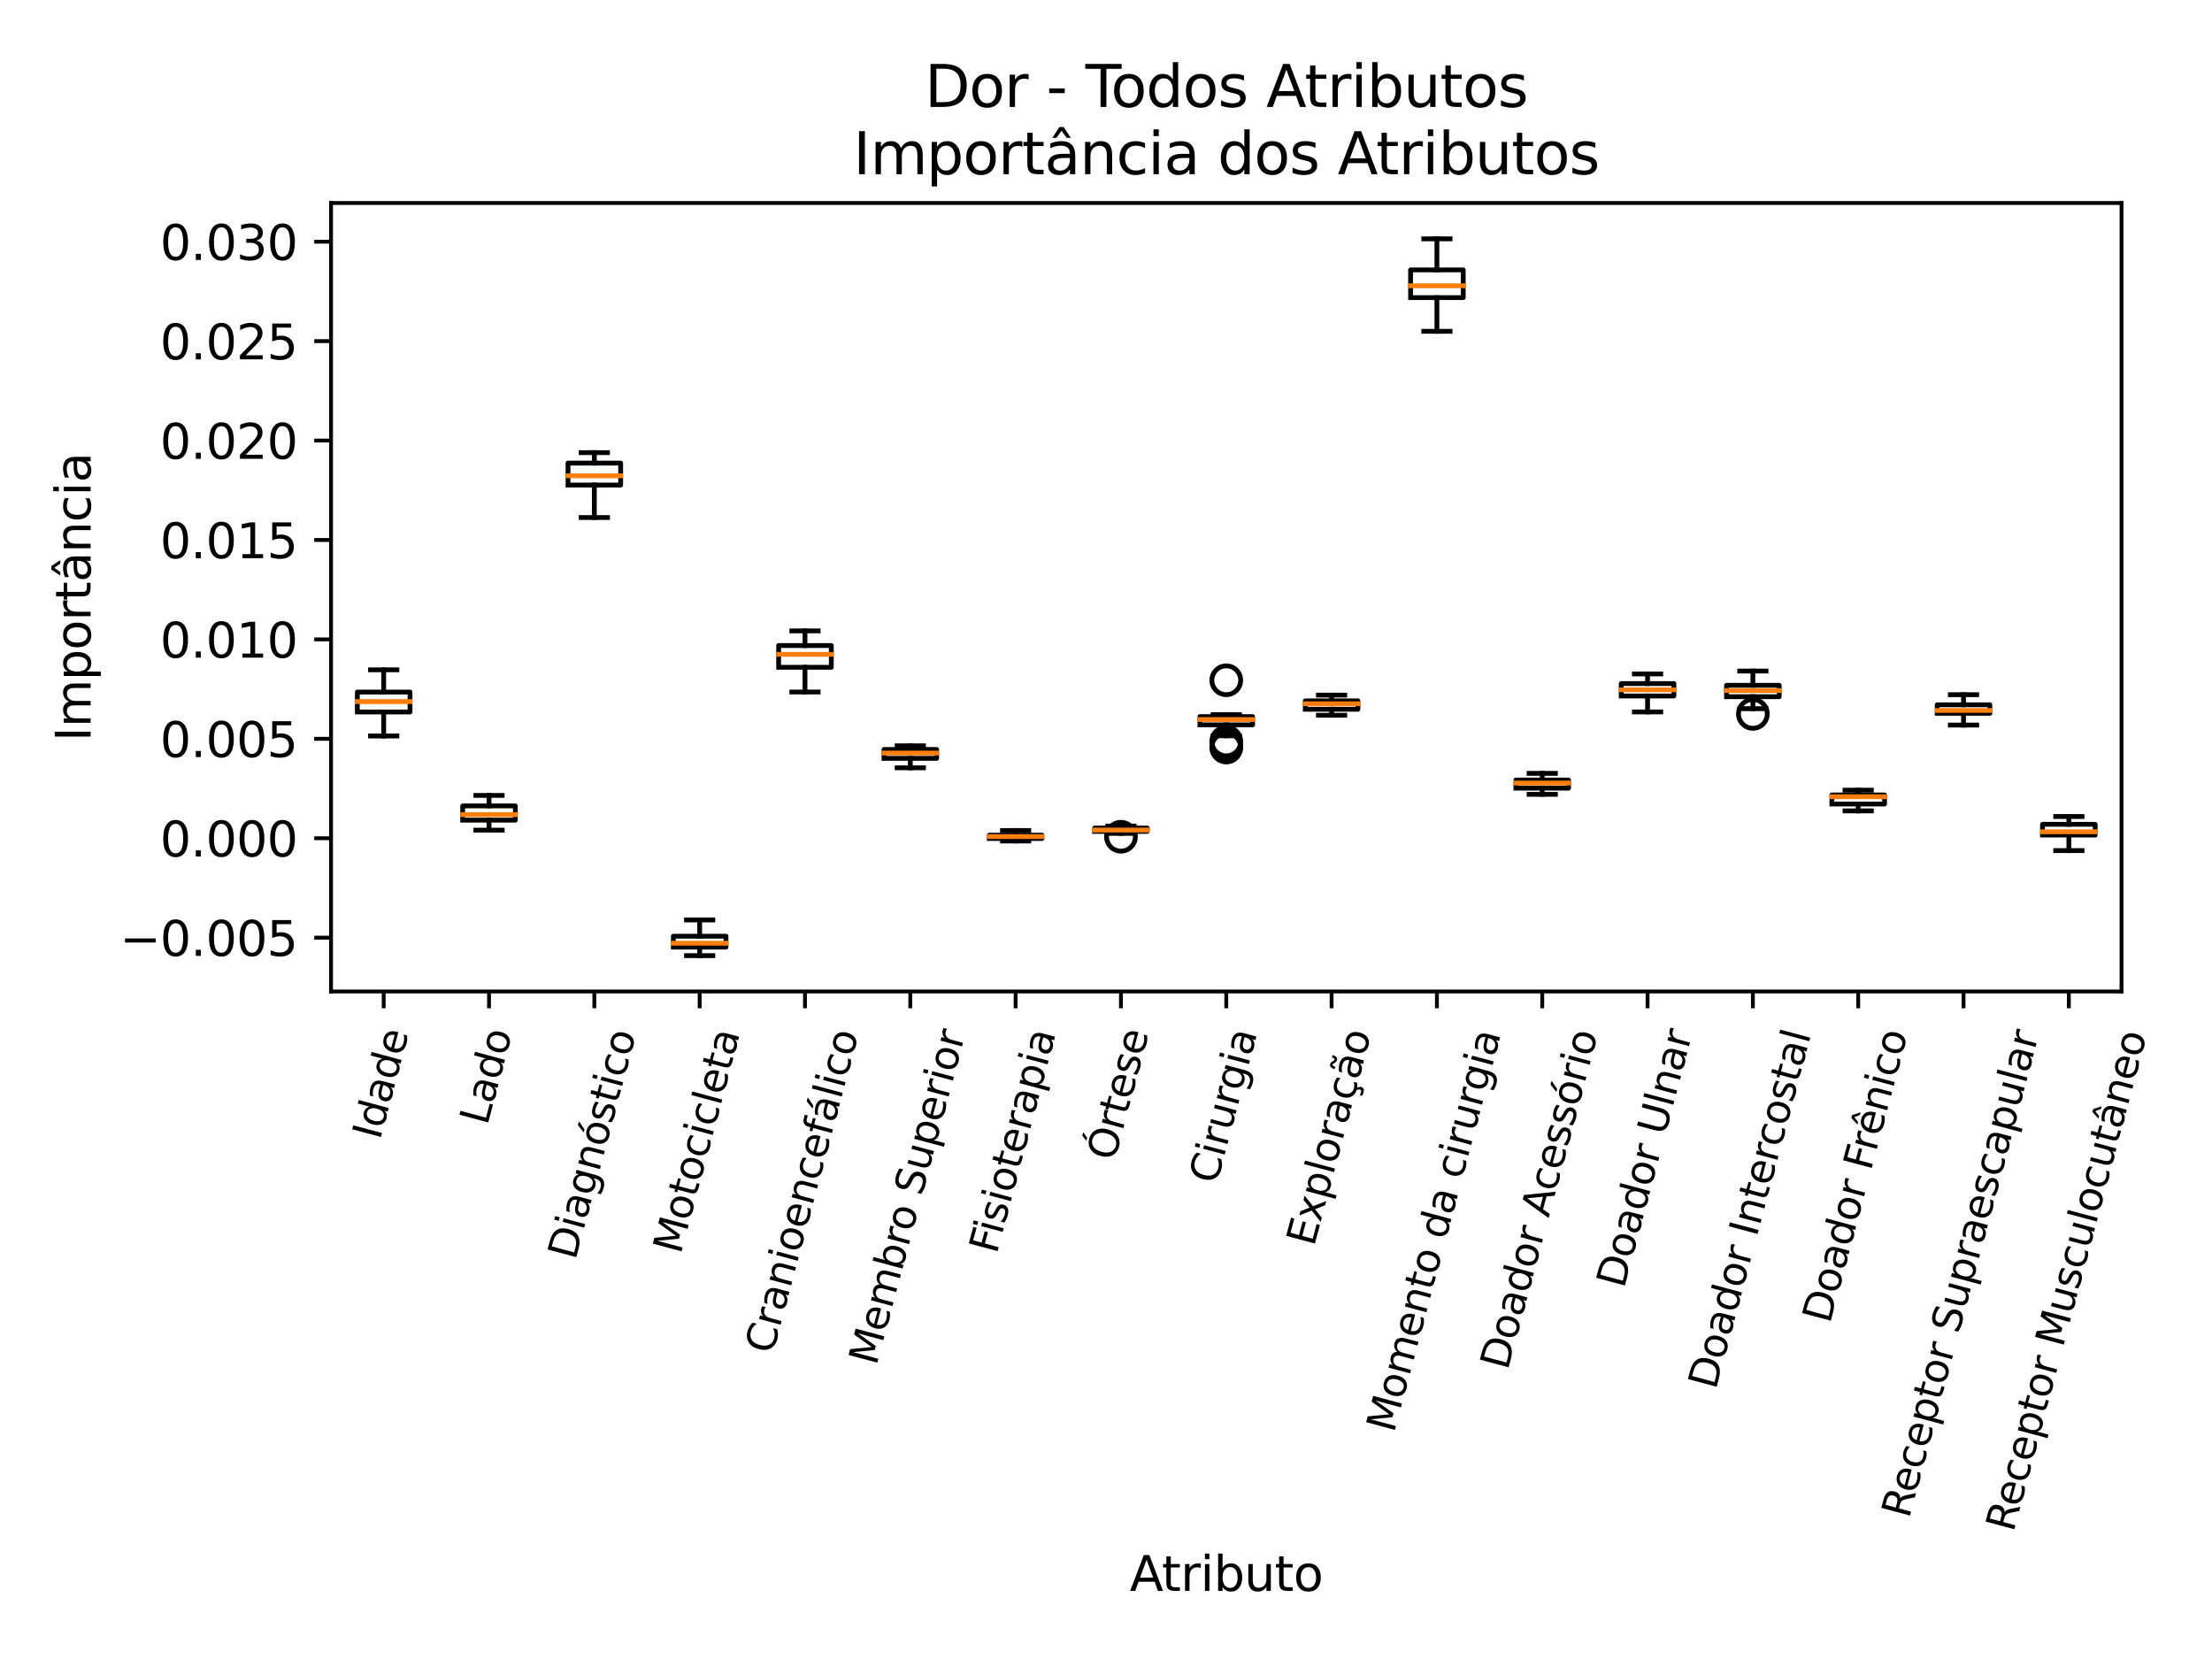 <?xml version="1.0" encoding="utf-8" standalone="no"?>
<!DOCTYPE svg PUBLIC "-//W3C//DTD SVG 1.1//EN"
  "http://www.w3.org/Graphics/SVG/1.1/DTD/svg11.dtd">
<svg xmlns:xlink="http://www.w3.org/1999/xlink" width="460.8pt" height="345.6pt" viewBox="0 0 460.8 345.6" xmlns="http://www.w3.org/2000/svg" version="1.1">
 <defs>
  <style type="text/css">*{stroke-linejoin: round; stroke-linecap: butt}</style>
 </defs>
 <g id="figure_1">
  <g id="patch_1">
   <path d="M 0 345.6 
L 460.8 345.6 
L 460.8 0 
L 0 0 
z
" style="fill: #ffffff"/>
  </g>
  <g id="axes_1">
   <g id="patch_2">
    <path d="M 68.96 206.543 
L 441.949 206.543 
L 441.949 42.288 
L 68.96 42.288 
z
" style="fill: #ffffff"/>
   </g>
   <g id="matplotlib.axis_1">
    <g id="xtick_1">
     <g id="line2d_1">
      <defs>
       <path id="me57e1371ba" d="M 0 0 
L 0 3.5 
" style="stroke: #000000; stroke-width: 0.8"/>
      </defs>
      <g>
       <use xlink:href="#me57e1371ba" x="79.93" y="206.543" style="stroke: #000000; stroke-width: 0.8"/>
      </g>
     </g>
     <g id="text_1">
      <!-- Idade -->
      <g transform="translate(79.14 237.652)rotate(-75)scale(0.083 -0.083)">
       <defs>
        <path id="DejaVuSans-49" d="M 628 4666 
L 1259 4666 
L 1259 0 
L 628 0 
L 628 4666 
z
" transform="scale(0.016)"/>
        <path id="DejaVuSans-64" d="M 2906 2969 
L 2906 4863 
L 3481 4863 
L 3481 0 
L 2906 0 
L 2906 525 
Q 2725 213 2448 61 
Q 2172 -91 1784 -91 
Q 1150 -91 751 415 
Q 353 922 353 1747 
Q 353 2572 751 3078 
Q 1150 3584 1784 3584 
Q 2172 3584 2448 3432 
Q 2725 3281 2906 2969 
z
M 947 1747 
Q 947 1113 1208 752 
Q 1469 391 1925 391 
Q 2381 391 2643 752 
Q 2906 1113 2906 1747 
Q 2906 2381 2643 2742 
Q 2381 3103 1925 3103 
Q 1469 3103 1208 2742 
Q 947 2381 947 1747 
z
" transform="scale(0.016)"/>
        <path id="DejaVuSans-61" d="M 2194 1759 
Q 1497 1759 1228 1600 
Q 959 1441 959 1056 
Q 959 750 1161 570 
Q 1363 391 1709 391 
Q 2188 391 2477 730 
Q 2766 1069 2766 1631 
L 2766 1759 
L 2194 1759 
z
M 3341 1997 
L 3341 0 
L 2766 0 
L 2766 531 
Q 2569 213 2275 61 
Q 1981 -91 1556 -91 
Q 1019 -91 701 211 
Q 384 513 384 1019 
Q 384 1609 779 1909 
Q 1175 2209 1959 2209 
L 2766 2209 
L 2766 2266 
Q 2766 2663 2505 2880 
Q 2244 3097 1772 3097 
Q 1472 3097 1187 3025 
Q 903 2953 641 2809 
L 641 3341 
Q 956 3463 1253 3523 
Q 1550 3584 1831 3584 
Q 2591 3584 2966 3190 
Q 3341 2797 3341 1997 
z
" transform="scale(0.016)"/>
        <path id="DejaVuSans-65" d="M 3597 1894 
L 3597 1613 
L 953 1613 
Q 991 1019 1311 708 
Q 1631 397 2203 397 
Q 2534 397 2845 478 
Q 3156 559 3463 722 
L 3463 178 
Q 3153 47 2828 -22 
Q 2503 -91 2169 -91 
Q 1331 -91 842 396 
Q 353 884 353 1716 
Q 353 2575 817 3079 
Q 1281 3584 2069 3584 
Q 2775 3584 3186 3129 
Q 3597 2675 3597 1894 
z
M 3022 2063 
Q 3016 2534 2758 2815 
Q 2500 3097 2075 3097 
Q 1594 3097 1305 2825 
Q 1016 2553 972 2059 
L 3022 2063 
z
" transform="scale(0.016)"/>
       </defs>
       <use xlink:href="#DejaVuSans-49"/>
       <use xlink:href="#DejaVuSans-64" x="29.492"/>
       <use xlink:href="#DejaVuSans-61" x="92.969"/>
       <use xlink:href="#DejaVuSans-64" x="154.248"/>
       <use xlink:href="#DejaVuSans-65" x="217.725"/>
      </g>
     </g>
    </g>
    <g id="xtick_2">
     <g id="line2d_2">
      <g>
       <use xlink:href="#me57e1371ba" x="101.871" y="206.543" style="stroke: #000000; stroke-width: 0.8"/>
      </g>
     </g>
     <g id="text_2">
      <!-- Lado -->
      <g transform="translate(101.486 234.626)rotate(-75)scale(0.083 -0.083)">
       <defs>
        <path id="DejaVuSans-4c" d="M 628 4666 
L 1259 4666 
L 1259 531 
L 3531 531 
L 3531 0 
L 628 0 
L 628 4666 
z
" transform="scale(0.016)"/>
        <path id="DejaVuSans-6f" d="M 1959 3097 
Q 1497 3097 1228 2736 
Q 959 2375 959 1747 
Q 959 1119 1226 758 
Q 1494 397 1959 397 
Q 2419 397 2687 759 
Q 2956 1122 2956 1747 
Q 2956 2369 2687 2733 
Q 2419 3097 1959 3097 
z
M 1959 3584 
Q 2709 3584 3137 3096 
Q 3566 2609 3566 1747 
Q 3566 888 3137 398 
Q 2709 -91 1959 -91 
Q 1206 -91 779 398 
Q 353 888 353 1747 
Q 353 2609 779 3096 
Q 1206 3584 1959 3584 
z
" transform="scale(0.016)"/>
       </defs>
       <use xlink:href="#DejaVuSans-4c"/>
       <use xlink:href="#DejaVuSans-61" x="55.713"/>
       <use xlink:href="#DejaVuSans-64" x="116.992"/>
       <use xlink:href="#DejaVuSans-6f" x="180.469"/>
      </g>
     </g>
    </g>
    <g id="xtick_3">
     <g id="line2d_3">
      <g>
       <use xlink:href="#me57e1371ba" x="123.811" y="206.543" style="stroke: #000000; stroke-width: 0.8"/>
      </g>
     </g>
     <g id="text_3">
      <!-- Diagnóstico -->
      <g transform="translate(119.839 262.688)rotate(-75)scale(0.083 -0.083)">
       <defs>
        <path id="DejaVuSans-44" d="M 1259 4147 
L 1259 519 
L 2022 519 
Q 2988 519 3436 956 
Q 3884 1394 3884 2338 
Q 3884 3275 3436 3711 
Q 2988 4147 2022 4147 
L 1259 4147 
z
M 628 4666 
L 1925 4666 
Q 3281 4666 3915 4102 
Q 4550 3538 4550 2338 
Q 4550 1131 3912 565 
Q 3275 0 1925 0 
L 628 0 
L 628 4666 
z
" transform="scale(0.016)"/>
        <path id="DejaVuSans-69" d="M 603 3500 
L 1178 3500 
L 1178 0 
L 603 0 
L 603 3500 
z
M 603 4863 
L 1178 4863 
L 1178 4134 
L 603 4134 
L 603 4863 
z
" transform="scale(0.016)"/>
        <path id="DejaVuSans-67" d="M 2906 1791 
Q 2906 2416 2648 2759 
Q 2391 3103 1925 3103 
Q 1463 3103 1205 2759 
Q 947 2416 947 1791 
Q 947 1169 1205 825 
Q 1463 481 1925 481 
Q 2391 481 2648 825 
Q 2906 1169 2906 1791 
z
M 3481 434 
Q 3481 -459 3084 -895 
Q 2688 -1331 1869 -1331 
Q 1566 -1331 1297 -1286 
Q 1028 -1241 775 -1147 
L 775 -588 
Q 1028 -725 1275 -790 
Q 1522 -856 1778 -856 
Q 2344 -856 2625 -561 
Q 2906 -266 2906 331 
L 2906 616 
Q 2728 306 2450 153 
Q 2172 0 1784 0 
Q 1141 0 747 490 
Q 353 981 353 1791 
Q 353 2603 747 3093 
Q 1141 3584 1784 3584 
Q 2172 3584 2450 3431 
Q 2728 3278 2906 2969 
L 2906 3500 
L 3481 3500 
L 3481 434 
z
" transform="scale(0.016)"/>
        <path id="DejaVuSans-6e" d="M 3513 2113 
L 3513 0 
L 2938 0 
L 2938 2094 
Q 2938 2591 2744 2837 
Q 2550 3084 2163 3084 
Q 1697 3084 1428 2787 
Q 1159 2491 1159 1978 
L 1159 0 
L 581 0 
L 581 3500 
L 1159 3500 
L 1159 2956 
Q 1366 3272 1645 3428 
Q 1925 3584 2291 3584 
Q 2894 3584 3203 3211 
Q 3513 2838 3513 2113 
z
" transform="scale(0.016)"/>
        <path id="DejaVuSans-f3" d="M 1959 3097 
Q 1497 3097 1228 2736 
Q 959 2375 959 1747 
Q 959 1119 1226 758 
Q 1494 397 1959 397 
Q 2419 397 2687 759 
Q 2956 1122 2956 1747 
Q 2956 2369 2687 2733 
Q 2419 3097 1959 3097 
z
M 1959 3584 
Q 2709 3584 3137 3096 
Q 3566 2609 3566 1747 
Q 3566 888 3137 398 
Q 2709 -91 1959 -91 
Q 1206 -91 779 398 
Q 353 888 353 1747 
Q 353 2609 779 3096 
Q 1206 3584 1959 3584 
z
M 2394 5119 
L 3016 5119 
L 1998 3944 
L 1519 3944 
L 2394 5119 
z
" transform="scale(0.016)"/>
        <path id="DejaVuSans-73" d="M 2834 3397 
L 2834 2853 
Q 2591 2978 2328 3040 
Q 2066 3103 1784 3103 
Q 1356 3103 1142 2972 
Q 928 2841 928 2578 
Q 928 2378 1081 2264 
Q 1234 2150 1697 2047 
L 1894 2003 
Q 2506 1872 2764 1633 
Q 3022 1394 3022 966 
Q 3022 478 2636 193 
Q 2250 -91 1575 -91 
Q 1294 -91 989 -36 
Q 684 19 347 128 
L 347 722 
Q 666 556 975 473 
Q 1284 391 1588 391 
Q 1994 391 2212 530 
Q 2431 669 2431 922 
Q 2431 1156 2273 1281 
Q 2116 1406 1581 1522 
L 1381 1569 
Q 847 1681 609 1914 
Q 372 2147 372 2553 
Q 372 3047 722 3315 
Q 1072 3584 1716 3584 
Q 2034 3584 2315 3537 
Q 2597 3491 2834 3397 
z
" transform="scale(0.016)"/>
        <path id="DejaVuSans-74" d="M 1172 4494 
L 1172 3500 
L 2356 3500 
L 2356 3053 
L 1172 3053 
L 1172 1153 
Q 1172 725 1289 603 
Q 1406 481 1766 481 
L 2356 481 
L 2356 0 
L 1766 0 
Q 1100 0 847 248 
Q 594 497 594 1153 
L 594 3053 
L 172 3053 
L 172 3500 
L 594 3500 
L 594 4494 
L 1172 4494 
z
" transform="scale(0.016)"/>
        <path id="DejaVuSans-63" d="M 3122 3366 
L 3122 2828 
Q 2878 2963 2633 3030 
Q 2388 3097 2138 3097 
Q 1578 3097 1268 2742 
Q 959 2388 959 1747 
Q 959 1106 1268 751 
Q 1578 397 2138 397 
Q 2388 397 2633 464 
Q 2878 531 3122 666 
L 3122 134 
Q 2881 22 2623 -34 
Q 2366 -91 2075 -91 
Q 1284 -91 818 406 
Q 353 903 353 1747 
Q 353 2603 823 3093 
Q 1294 3584 2113 3584 
Q 2378 3584 2631 3529 
Q 2884 3475 3122 3366 
z
" transform="scale(0.016)"/>
       </defs>
       <use xlink:href="#DejaVuSans-44"/>
       <use xlink:href="#DejaVuSans-69" x="77.002"/>
       <use xlink:href="#DejaVuSans-61" x="104.785"/>
       <use xlink:href="#DejaVuSans-67" x="166.064"/>
       <use xlink:href="#DejaVuSans-6e" x="229.541"/>
       <use xlink:href="#DejaVuSans-f3" x="292.92"/>
       <use xlink:href="#DejaVuSans-73" x="354.102"/>
       <use xlink:href="#DejaVuSans-74" x="406.201"/>
       <use xlink:href="#DejaVuSans-69" x="445.41"/>
       <use xlink:href="#DejaVuSans-63" x="473.193"/>
       <use xlink:href="#DejaVuSans-6f" x="528.174"/>
      </g>
     </g>
    </g>
    <g id="xtick_4">
     <g id="line2d_4">
      <g>
       <use xlink:href="#me57e1371ba" x="145.752" y="206.543" style="stroke: #000000; stroke-width: 0.8"/>
      </g>
     </g>
     <g id="text_4">
      <!-- Motocicleta -->
      <g transform="translate(141.769 261.479)rotate(-75)scale(0.083 -0.083)">
       <defs>
        <path id="DejaVuSans-4d" d="M 628 4666 
L 1569 4666 
L 2759 1491 
L 3956 4666 
L 4897 4666 
L 4897 0 
L 4281 0 
L 4281 4097 
L 3078 897 
L 2444 897 
L 1241 4097 
L 1241 0 
L 628 0 
L 628 4666 
z
" transform="scale(0.016)"/>
        <path id="DejaVuSans-6c" d="M 603 4863 
L 1178 4863 
L 1178 0 
L 603 0 
L 603 4863 
z
" transform="scale(0.016)"/>
       </defs>
       <use xlink:href="#DejaVuSans-4d"/>
       <use xlink:href="#DejaVuSans-6f" x="86.279"/>
       <use xlink:href="#DejaVuSans-74" x="147.461"/>
       <use xlink:href="#DejaVuSans-6f" x="186.67"/>
       <use xlink:href="#DejaVuSans-63" x="247.852"/>
       <use xlink:href="#DejaVuSans-69" x="302.832"/>
       <use xlink:href="#DejaVuSans-63" x="330.615"/>
       <use xlink:href="#DejaVuSans-6c" x="385.596"/>
       <use xlink:href="#DejaVuSans-65" x="413.379"/>
       <use xlink:href="#DejaVuSans-74" x="474.902"/>
       <use xlink:href="#DejaVuSans-61" x="514.111"/>
      </g>
     </g>
    </g>
    <g id="xtick_5">
     <g id="line2d_5">
      <g>
       <use xlink:href="#me57e1371ba" x="167.692" y="206.543" style="stroke: #000000; stroke-width: 0.8"/>
      </g>
     </g>
     <g id="text_5">
      <!-- Cranioencefálico -->
      <g transform="translate(160.92 282.302)rotate(-75)scale(0.083 -0.083)">
       <defs>
        <path id="DejaVuSans-43" d="M 4122 4306 
L 4122 3641 
Q 3803 3938 3442 4084 
Q 3081 4231 2675 4231 
Q 1875 4231 1450 3742 
Q 1025 3253 1025 2328 
Q 1025 1406 1450 917 
Q 1875 428 2675 428 
Q 3081 428 3442 575 
Q 3803 722 4122 1019 
L 4122 359 
Q 3791 134 3420 21 
Q 3050 -91 2638 -91 
Q 1578 -91 968 557 
Q 359 1206 359 2328 
Q 359 3453 968 4101 
Q 1578 4750 2638 4750 
Q 3056 4750 3426 4639 
Q 3797 4528 4122 4306 
z
" transform="scale(0.016)"/>
        <path id="DejaVuSans-72" d="M 2631 2963 
Q 2534 3019 2420 3045 
Q 2306 3072 2169 3072 
Q 1681 3072 1420 2755 
Q 1159 2438 1159 1844 
L 1159 0 
L 581 0 
L 581 3500 
L 1159 3500 
L 1159 2956 
Q 1341 3275 1631 3429 
Q 1922 3584 2338 3584 
Q 2397 3584 2469 3576 
Q 2541 3569 2628 3553 
L 2631 2963 
z
" transform="scale(0.016)"/>
        <path id="DejaVuSans-66" d="M 2375 4863 
L 2375 4384 
L 1825 4384 
Q 1516 4384 1395 4259 
Q 1275 4134 1275 3809 
L 1275 3500 
L 2222 3500 
L 2222 3053 
L 1275 3053 
L 1275 0 
L 697 0 
L 697 3053 
L 147 3053 
L 147 3500 
L 697 3500 
L 697 3744 
Q 697 4328 969 4595 
Q 1241 4863 1831 4863 
L 2375 4863 
z
" transform="scale(0.016)"/>
        <path id="DejaVuSans-e1" d="M 2194 1759 
Q 1497 1759 1228 1600 
Q 959 1441 959 1056 
Q 959 750 1161 570 
Q 1363 391 1709 391 
Q 2188 391 2477 730 
Q 2766 1069 2766 1631 
L 2766 1759 
L 2194 1759 
z
M 3341 1997 
L 3341 0 
L 2766 0 
L 2766 531 
Q 2569 213 2275 61 
Q 1981 -91 1556 -91 
Q 1019 -91 701 211 
Q 384 513 384 1019 
Q 384 1609 779 1909 
Q 1175 2209 1959 2209 
L 2766 2209 
L 2766 2266 
Q 2766 2663 2505 2880 
Q 2244 3097 1772 3097 
Q 1472 3097 1187 3025 
Q 903 2953 641 2809 
L 641 3341 
Q 956 3463 1253 3523 
Q 1550 3584 1831 3584 
Q 2591 3584 2966 3190 
Q 3341 2797 3341 1997 
z
M 2290 5119 
L 2912 5119 
L 1894 3944 
L 1415 3944 
L 2290 5119 
z
" transform="scale(0.016)"/>
       </defs>
       <use xlink:href="#DejaVuSans-43"/>
       <use xlink:href="#DejaVuSans-72" x="69.824"/>
       <use xlink:href="#DejaVuSans-61" x="110.938"/>
       <use xlink:href="#DejaVuSans-6e" x="172.217"/>
       <use xlink:href="#DejaVuSans-69" x="235.596"/>
       <use xlink:href="#DejaVuSans-6f" x="263.379"/>
       <use xlink:href="#DejaVuSans-65" x="324.561"/>
       <use xlink:href="#DejaVuSans-6e" x="386.084"/>
       <use xlink:href="#DejaVuSans-63" x="449.463"/>
       <use xlink:href="#DejaVuSans-65" x="504.443"/>
       <use xlink:href="#DejaVuSans-66" x="565.967"/>
       <use xlink:href="#DejaVuSans-e1" x="601.172"/>
       <use xlink:href="#DejaVuSans-6c" x="662.451"/>
       <use xlink:href="#DejaVuSans-69" x="690.234"/>
       <use xlink:href="#DejaVuSans-63" x="718.018"/>
       <use xlink:href="#DejaVuSans-6f" x="772.998"/>
      </g>
     </g>
    </g>
    <g id="xtick_6">
     <g id="line2d_6">
      <g>
       <use xlink:href="#me57e1371ba" x="189.633" y="206.543" style="stroke: #000000; stroke-width: 0.8"/>
      </g>
     </g>
     <g id="text_6">
      <!-- Membro Superior -->
      <g transform="translate(182.544 284.667)rotate(-75)scale(0.083 -0.083)">
       <defs>
        <path id="DejaVuSans-6d" d="M 3328 2828 
Q 3544 3216 3844 3400 
Q 4144 3584 4550 3584 
Q 5097 3584 5394 3201 
Q 5691 2819 5691 2113 
L 5691 0 
L 5113 0 
L 5113 2094 
Q 5113 2597 4934 2840 
Q 4756 3084 4391 3084 
Q 3944 3084 3684 2787 
Q 3425 2491 3425 1978 
L 3425 0 
L 2847 0 
L 2847 2094 
Q 2847 2600 2669 2842 
Q 2491 3084 2119 3084 
Q 1678 3084 1418 2786 
Q 1159 2488 1159 1978 
L 1159 0 
L 581 0 
L 581 3500 
L 1159 3500 
L 1159 2956 
Q 1356 3278 1631 3431 
Q 1906 3584 2284 3584 
Q 2666 3584 2933 3390 
Q 3200 3197 3328 2828 
z
" transform="scale(0.016)"/>
        <path id="DejaVuSans-62" d="M 3116 1747 
Q 3116 2381 2855 2742 
Q 2594 3103 2138 3103 
Q 1681 3103 1420 2742 
Q 1159 2381 1159 1747 
Q 1159 1113 1420 752 
Q 1681 391 2138 391 
Q 2594 391 2855 752 
Q 3116 1113 3116 1747 
z
M 1159 2969 
Q 1341 3281 1617 3432 
Q 1894 3584 2278 3584 
Q 2916 3584 3314 3078 
Q 3713 2572 3713 1747 
Q 3713 922 3314 415 
Q 2916 -91 2278 -91 
Q 1894 -91 1617 61 
Q 1341 213 1159 525 
L 1159 0 
L 581 0 
L 581 4863 
L 1159 4863 
L 1159 2969 
z
" transform="scale(0.016)"/>
        <path id="DejaVuSans-20" transform="scale(0.016)"/>
        <path id="DejaVuSans-53" d="M 3425 4513 
L 3425 3897 
Q 3066 4069 2747 4153 
Q 2428 4238 2131 4238 
Q 1616 4238 1336 4038 
Q 1056 3838 1056 3469 
Q 1056 3159 1242 3001 
Q 1428 2844 1947 2747 
L 2328 2669 
Q 3034 2534 3370 2195 
Q 3706 1856 3706 1288 
Q 3706 609 3251 259 
Q 2797 -91 1919 -91 
Q 1588 -91 1214 -16 
Q 841 59 441 206 
L 441 856 
Q 825 641 1194 531 
Q 1563 422 1919 422 
Q 2459 422 2753 634 
Q 3047 847 3047 1241 
Q 3047 1584 2836 1778 
Q 2625 1972 2144 2069 
L 1759 2144 
Q 1053 2284 737 2584 
Q 422 2884 422 3419 
Q 422 4038 858 4394 
Q 1294 4750 2059 4750 
Q 2388 4750 2728 4690 
Q 3069 4631 3425 4513 
z
" transform="scale(0.016)"/>
        <path id="DejaVuSans-75" d="M 544 1381 
L 544 3500 
L 1119 3500 
L 1119 1403 
Q 1119 906 1312 657 
Q 1506 409 1894 409 
Q 2359 409 2629 706 
Q 2900 1003 2900 1516 
L 2900 3500 
L 3475 3500 
L 3475 0 
L 2900 0 
L 2900 538 
Q 2691 219 2414 64 
Q 2138 -91 1772 -91 
Q 1169 -91 856 284 
Q 544 659 544 1381 
z
M 1991 3584 
L 1991 3584 
z
" transform="scale(0.016)"/>
        <path id="DejaVuSans-70" d="M 1159 525 
L 1159 -1331 
L 581 -1331 
L 581 3500 
L 1159 3500 
L 1159 2969 
Q 1341 3281 1617 3432 
Q 1894 3584 2278 3584 
Q 2916 3584 3314 3078 
Q 3713 2572 3713 1747 
Q 3713 922 3314 415 
Q 2916 -91 2278 -91 
Q 1894 -91 1617 61 
Q 1341 213 1159 525 
z
M 3116 1747 
Q 3116 2381 2855 2742 
Q 2594 3103 2138 3103 
Q 1681 3103 1420 2742 
Q 1159 2381 1159 1747 
Q 1159 1113 1420 752 
Q 1681 391 2138 391 
Q 2594 391 2855 752 
Q 3116 1113 3116 1747 
z
" transform="scale(0.016)"/>
       </defs>
       <use xlink:href="#DejaVuSans-4d"/>
       <use xlink:href="#DejaVuSans-65" x="86.279"/>
       <use xlink:href="#DejaVuSans-6d" x="147.803"/>
       <use xlink:href="#DejaVuSans-62" x="245.215"/>
       <use xlink:href="#DejaVuSans-72" x="308.691"/>
       <use xlink:href="#DejaVuSans-6f" x="347.555"/>
       <use xlink:href="#DejaVuSans-20" x="408.736"/>
       <use xlink:href="#DejaVuSans-53" x="440.523"/>
       <use xlink:href="#DejaVuSans-75" x="504"/>
       <use xlink:href="#DejaVuSans-70" x="567.379"/>
       <use xlink:href="#DejaVuSans-65" x="630.855"/>
       <use xlink:href="#DejaVuSans-72" x="692.379"/>
       <use xlink:href="#DejaVuSans-69" x="733.492"/>
       <use xlink:href="#DejaVuSans-6f" x="761.275"/>
       <use xlink:href="#DejaVuSans-72" x="822.457"/>
      </g>
     </g>
    </g>
    <g id="xtick_7">
     <g id="line2d_7">
      <g>
       <use xlink:href="#me57e1371ba" x="211.573" y="206.543" style="stroke: #000000; stroke-width: 0.8"/>
      </g>
     </g>
     <g id="text_7">
      <!-- Fisioterapia -->
      <g transform="translate(207.597 261.429)rotate(-75)scale(0.083 -0.083)">
       <defs>
        <path id="DejaVuSans-46" d="M 628 4666 
L 3309 4666 
L 3309 4134 
L 1259 4134 
L 1259 2759 
L 3109 2759 
L 3109 2228 
L 1259 2228 
L 1259 0 
L 628 0 
L 628 4666 
z
" transform="scale(0.016)"/>
       </defs>
       <use xlink:href="#DejaVuSans-46"/>
       <use xlink:href="#DejaVuSans-69" x="50.27"/>
       <use xlink:href="#DejaVuSans-73" x="78.053"/>
       <use xlink:href="#DejaVuSans-69" x="130.152"/>
       <use xlink:href="#DejaVuSans-6f" x="157.936"/>
       <use xlink:href="#DejaVuSans-74" x="219.117"/>
       <use xlink:href="#DejaVuSans-65" x="258.326"/>
       <use xlink:href="#DejaVuSans-72" x="319.85"/>
       <use xlink:href="#DejaVuSans-61" x="360.963"/>
       <use xlink:href="#DejaVuSans-70" x="422.242"/>
       <use xlink:href="#DejaVuSans-69" x="485.719"/>
       <use xlink:href="#DejaVuSans-61" x="513.502"/>
      </g>
     </g>
    </g>
    <g id="xtick_8">
     <g id="line2d_8">
      <g>
       <use xlink:href="#me57e1371ba" x="233.514" y="206.543" style="stroke: #000000; stroke-width: 0.8"/>
      </g>
     </g>
     <g id="text_8">
      <!-- Órtese -->
      <g transform="translate(232.132 242.07)rotate(-75)scale(0.083 -0.083)">
       <defs>
        <path id="DejaVuSans-d3" d="M 2522 4238 
Q 1834 4238 1429 3725 
Q 1025 3213 1025 2328 
Q 1025 1447 1429 934 
Q 1834 422 2522 422 
Q 3209 422 3611 934 
Q 4013 1447 4013 2328 
Q 4013 3213 3611 3725 
Q 3209 4238 2522 4238 
z
M 2522 4750 
Q 3503 4750 4090 4092 
Q 4678 3434 4678 2328 
Q 4678 1225 4090 567 
Q 3503 -91 2522 -91 
Q 1538 -91 948 565 
Q 359 1222 359 2328 
Q 359 3434 948 4092 
Q 1538 4750 2522 4750 
z
M 2692 5921 
L 3270 5921 
L 2558 5096 
L 2079 5096 
L 2692 5921 
z
" transform="scale(0.016)"/>
       </defs>
       <use xlink:href="#DejaVuSans-d3"/>
       <use xlink:href="#DejaVuSans-72" x="78.711"/>
       <use xlink:href="#DejaVuSans-74" x="119.824"/>
       <use xlink:href="#DejaVuSans-65" x="159.033"/>
       <use xlink:href="#DejaVuSans-73" x="220.557"/>
       <use xlink:href="#DejaVuSans-65" x="272.656"/>
      </g>
     </g>
    </g>
    <g id="xtick_9">
     <g id="line2d_9">
      <g>
       <use xlink:href="#me57e1371ba" x="255.454" y="206.543" style="stroke: #000000; stroke-width: 0.8"/>
      </g>
     </g>
     <g id="text_9">
      <!-- Cirurgia -->
      <g transform="translate(253.427 246.883)rotate(-75)scale(0.083 -0.083)">
       <use xlink:href="#DejaVuSans-43"/>
       <use xlink:href="#DejaVuSans-69" x="69.824"/>
       <use xlink:href="#DejaVuSans-72" x="97.607"/>
       <use xlink:href="#DejaVuSans-75" x="138.721"/>
       <use xlink:href="#DejaVuSans-72" x="202.1"/>
       <use xlink:href="#DejaVuSans-67" x="241.463"/>
       <use xlink:href="#DejaVuSans-69" x="304.939"/>
       <use xlink:href="#DejaVuSans-61" x="332.723"/>
      </g>
     </g>
    </g>
    <g id="xtick_10">
     <g id="line2d_10">
      <g>
       <use xlink:href="#me57e1371ba" x="277.395" y="206.543" style="stroke: #000000; stroke-width: 0.8"/>
      </g>
     </g>
     <g id="text_10">
      <!-- Exploração -->
      <g transform="translate(273.704 259.848)rotate(-75)scale(0.083 -0.083)">
       <defs>
        <path id="DejaVuSans-45" d="M 628 4666 
L 3578 4666 
L 3578 4134 
L 1259 4134 
L 1259 2753 
L 3481 2753 
L 3481 2222 
L 1259 2222 
L 1259 531 
L 3634 531 
L 3634 0 
L 628 0 
L 628 4666 
z
" transform="scale(0.016)"/>
        <path id="DejaVuSans-78" d="M 3513 3500 
L 2247 1797 
L 3578 0 
L 2900 0 
L 1881 1375 
L 863 0 
L 184 0 
L 1544 1831 
L 300 3500 
L 978 3500 
L 1906 2253 
L 2834 3500 
L 3513 3500 
z
" transform="scale(0.016)"/>
        <path id="DejaVuSans-e7" d="M 3122 3366 
L 3122 2828 
Q 2878 2963 2633 3030 
Q 2388 3097 2138 3097 
Q 1578 3097 1268 2742 
Q 959 2388 959 1747 
Q 959 1106 1268 751 
Q 1578 397 2138 397 
Q 2388 397 2633 464 
Q 2878 531 3122 666 
L 3122 134 
Q 2881 22 2623 -34 
Q 2366 -91 2075 -91 
Q 1284 -91 818 406 
Q 353 903 353 1747 
Q 353 2603 823 3093 
Q 1294 3584 2113 3584 
Q 2378 3584 2631 3529 
Q 2884 3475 3122 3366 
z
M 2311 0 
Q 2482 -194 2566 -358 
Q 2651 -522 2651 -672 
Q 2651 -950 2463 -1092 
Q 2276 -1234 1907 -1234 
Q 1764 -1234 1628 -1215 
Q 1492 -1197 1357 -1159 
L 1357 -750 
Q 1464 -803 1579 -826 
Q 1695 -850 1842 -850 
Q 2026 -850 2120 -775 
Q 2214 -700 2214 -556 
Q 2214 -463 2146 -327 
Q 2079 -191 1939 0 
L 2311 0 
z
" transform="scale(0.016)"/>
        <path id="DejaVuSans-e3" d="M 2194 1759 
Q 1497 1759 1228 1600 
Q 959 1441 959 1056 
Q 959 750 1161 570 
Q 1363 391 1709 391 
Q 2188 391 2477 730 
Q 2766 1069 2766 1631 
L 2766 1759 
L 2194 1759 
z
M 3341 1997 
L 3341 0 
L 2766 0 
L 2766 531 
Q 2569 213 2275 61 
Q 1981 -91 1556 -91 
Q 1019 -91 701 211 
Q 384 513 384 1019 
Q 384 1609 779 1909 
Q 1175 2209 1959 2209 
L 2766 2209 
L 2766 2266 
Q 2766 2663 2505 2880 
Q 2244 3097 1772 3097 
Q 1472 3097 1187 3025 
Q 903 2953 641 2809 
L 641 3341 
Q 956 3463 1253 3523 
Q 1550 3584 1831 3584 
Q 2591 3584 2966 3190 
Q 3341 2797 3341 1997 
z
M 1844 4281 
L 1665 4453 
Q 1597 4516 1545 4545 
Q 1494 4575 1453 4575 
Q 1334 4575 1278 4461 
Q 1222 4347 1215 4091 
L 825 4091 
Q 831 4513 990 4742 
Q 1150 4972 1434 4972 
Q 1553 4972 1653 4928 
Q 1753 4884 1869 4781 
L 2047 4609 
Q 2115 4547 2167 4517 
Q 2219 4488 2259 4488 
Q 2378 4488 2434 4602 
Q 2490 4716 2497 4972 
L 2887 4972 
Q 2881 4550 2721 4320 
Q 2562 4091 2278 4091 
Q 2159 4091 2059 4134 
Q 1959 4178 1844 4281 
z
" transform="scale(0.016)"/>
       </defs>
       <use xlink:href="#DejaVuSans-45"/>
       <use xlink:href="#DejaVuSans-78" x="63.184"/>
       <use xlink:href="#DejaVuSans-70" x="122.363"/>
       <use xlink:href="#DejaVuSans-6c" x="185.84"/>
       <use xlink:href="#DejaVuSans-6f" x="213.623"/>
       <use xlink:href="#DejaVuSans-72" x="274.805"/>
       <use xlink:href="#DejaVuSans-61" x="315.918"/>
       <use xlink:href="#DejaVuSans-e7" x="377.197"/>
       <use xlink:href="#DejaVuSans-e3" x="432.178"/>
       <use xlink:href="#DejaVuSans-6f" x="493.457"/>
      </g>
     </g>
    </g>
    <g id="xtick_11">
     <g id="line2d_11">
      <g>
       <use xlink:href="#me57e1371ba" x="299.335" y="206.543" style="stroke: #000000; stroke-width: 0.8"/>
      </g>
     </g>
     <g id="text_11">
      <!-- Momento da cirurgia -->
      <g transform="translate(290.37 298.672)rotate(-75)scale(0.083 -0.083)">
       <use xlink:href="#DejaVuSans-4d"/>
       <use xlink:href="#DejaVuSans-6f" x="86.279"/>
       <use xlink:href="#DejaVuSans-6d" x="147.461"/>
       <use xlink:href="#DejaVuSans-65" x="244.873"/>
       <use xlink:href="#DejaVuSans-6e" x="306.396"/>
       <use xlink:href="#DejaVuSans-74" x="369.775"/>
       <use xlink:href="#DejaVuSans-6f" x="408.984"/>
       <use xlink:href="#DejaVuSans-20" x="470.166"/>
       <use xlink:href="#DejaVuSans-64" x="501.953"/>
       <use xlink:href="#DejaVuSans-61" x="565.43"/>
       <use xlink:href="#DejaVuSans-20" x="626.709"/>
       <use xlink:href="#DejaVuSans-63" x="658.496"/>
       <use xlink:href="#DejaVuSans-69" x="713.477"/>
       <use xlink:href="#DejaVuSans-72" x="741.26"/>
       <use xlink:href="#DejaVuSans-75" x="782.373"/>
       <use xlink:href="#DejaVuSans-72" x="845.752"/>
       <use xlink:href="#DejaVuSans-67" x="885.115"/>
       <use xlink:href="#DejaVuSans-69" x="948.592"/>
       <use xlink:href="#DejaVuSans-61" x="976.375"/>
      </g>
     </g>
    </g>
    <g id="xtick_12">
     <g id="line2d_12">
      <g>
       <use xlink:href="#me57e1371ba" x="321.276" y="206.543" style="stroke: #000000; stroke-width: 0.8"/>
      </g>
     </g>
     <g id="text_12">
      <!-- Doador Acessório -->
      <g transform="translate(314.057 285.638)rotate(-75)scale(0.083 -0.083)">
       <defs>
        <path id="DejaVuSans-41" d="M 2188 4044 
L 1331 1722 
L 3047 1722 
L 2188 4044 
z
M 1831 4666 
L 2547 4666 
L 4325 0 
L 3669 0 
L 3244 1197 
L 1141 1197 
L 716 0 
L 50 0 
L 1831 4666 
z
" transform="scale(0.016)"/>
       </defs>
       <use xlink:href="#DejaVuSans-44"/>
       <use xlink:href="#DejaVuSans-6f" x="77.002"/>
       <use xlink:href="#DejaVuSans-61" x="138.184"/>
       <use xlink:href="#DejaVuSans-64" x="199.463"/>
       <use xlink:href="#DejaVuSans-6f" x="262.939"/>
       <use xlink:href="#DejaVuSans-72" x="324.121"/>
       <use xlink:href="#DejaVuSans-20" x="365.234"/>
       <use xlink:href="#DejaVuSans-41" x="397.021"/>
       <use xlink:href="#DejaVuSans-63" x="463.68"/>
       <use xlink:href="#DejaVuSans-65" x="518.66"/>
       <use xlink:href="#DejaVuSans-73" x="580.184"/>
       <use xlink:href="#DejaVuSans-73" x="632.283"/>
       <use xlink:href="#DejaVuSans-f3" x="684.383"/>
       <use xlink:href="#DejaVuSans-72" x="745.564"/>
       <use xlink:href="#DejaVuSans-69" x="786.678"/>
       <use xlink:href="#DejaVuSans-6f" x="814.461"/>
      </g>
     </g>
    </g>
    <g id="xtick_13">
     <g id="line2d_13">
      <g>
       <use xlink:href="#me57e1371ba" x="343.216" y="206.543" style="stroke: #000000; stroke-width: 0.8"/>
      </g>
     </g>
     <g id="text_13">
      <!-- Doador Ulnar -->
      <g transform="translate(338.281 268.589)rotate(-75)scale(0.083 -0.083)">
       <defs>
        <path id="DejaVuSans-55" d="M 556 4666 
L 1191 4666 
L 1191 1831 
Q 1191 1081 1462 751 
Q 1734 422 2344 422 
Q 2950 422 3222 751 
Q 3494 1081 3494 1831 
L 3494 4666 
L 4128 4666 
L 4128 1753 
Q 4128 841 3676 375 
Q 3225 -91 2344 -91 
Q 1459 -91 1007 375 
Q 556 841 556 1753 
L 556 4666 
z
" transform="scale(0.016)"/>
       </defs>
       <use xlink:href="#DejaVuSans-44"/>
       <use xlink:href="#DejaVuSans-6f" x="77.002"/>
       <use xlink:href="#DejaVuSans-61" x="138.184"/>
       <use xlink:href="#DejaVuSans-64" x="199.463"/>
       <use xlink:href="#DejaVuSans-6f" x="262.939"/>
       <use xlink:href="#DejaVuSans-72" x="324.121"/>
       <use xlink:href="#DejaVuSans-20" x="365.234"/>
       <use xlink:href="#DejaVuSans-55" x="397.021"/>
       <use xlink:href="#DejaVuSans-6c" x="470.215"/>
       <use xlink:href="#DejaVuSans-6e" x="497.998"/>
       <use xlink:href="#DejaVuSans-61" x="561.377"/>
       <use xlink:href="#DejaVuSans-72" x="622.656"/>
      </g>
     </g>
    </g>
    <g id="xtick_14">
     <g id="line2d_14">
      <g>
       <use xlink:href="#me57e1371ba" x="365.157" y="206.543" style="stroke: #000000; stroke-width: 0.8"/>
      </g>
     </g>
     <g id="text_14">
      <!-- Doador Intercostal -->
      <g transform="translate(357.395 289.691)rotate(-75)scale(0.083 -0.083)">
       <use xlink:href="#DejaVuSans-44"/>
       <use xlink:href="#DejaVuSans-6f" x="77.002"/>
       <use xlink:href="#DejaVuSans-61" x="138.184"/>
       <use xlink:href="#DejaVuSans-64" x="199.463"/>
       <use xlink:href="#DejaVuSans-6f" x="262.939"/>
       <use xlink:href="#DejaVuSans-72" x="324.121"/>
       <use xlink:href="#DejaVuSans-20" x="365.234"/>
       <use xlink:href="#DejaVuSans-49" x="397.021"/>
       <use xlink:href="#DejaVuSans-6e" x="426.514"/>
       <use xlink:href="#DejaVuSans-74" x="489.893"/>
       <use xlink:href="#DejaVuSans-65" x="529.102"/>
       <use xlink:href="#DejaVuSans-72" x="590.625"/>
       <use xlink:href="#DejaVuSans-63" x="629.488"/>
       <use xlink:href="#DejaVuSans-6f" x="684.469"/>
       <use xlink:href="#DejaVuSans-73" x="745.65"/>
       <use xlink:href="#DejaVuSans-74" x="797.75"/>
       <use xlink:href="#DejaVuSans-61" x="836.959"/>
       <use xlink:href="#DejaVuSans-6c" x="898.238"/>
      </g>
     </g>
    </g>
    <g id="xtick_15">
     <g id="line2d_15">
      <g>
       <use xlink:href="#me57e1371ba" x="387.097" y="206.543" style="stroke: #000000; stroke-width: 0.8"/>
      </g>
     </g>
     <g id="text_15">
      <!-- Doador Frênico -->
      <g transform="translate(381.179 275.931)rotate(-75)scale(0.083 -0.083)">
       <defs>
        <path id="DejaVuSans-ea" d="M 3597 1894 
L 3597 1613 
L 953 1613 
Q 991 1019 1311 708 
Q 1631 397 2203 397 
Q 2534 397 2845 478 
Q 3156 559 3463 722 
L 3463 178 
Q 3153 47 2828 -22 
Q 2503 -91 2169 -91 
Q 1331 -91 842 396 
Q 353 884 353 1716 
Q 353 2575 817 3079 
Q 1281 3584 2069 3584 
Q 2775 3584 3186 3129 
Q 3597 2675 3597 1894 
z
M 3022 2063 
Q 3016 2534 2758 2815 
Q 2500 3097 2075 3097 
Q 1594 3097 1305 2825 
Q 1016 2553 972 2059 
L 3022 2063 
z
M 1801 5119 
L 2263 5119 
L 3029 3944 
L 2595 3944 
L 2032 4709 
L 1470 3944 
L 1035 3944 
L 1801 5119 
z
" transform="scale(0.016)"/>
       </defs>
       <use xlink:href="#DejaVuSans-44"/>
       <use xlink:href="#DejaVuSans-6f" x="77.002"/>
       <use xlink:href="#DejaVuSans-61" x="138.184"/>
       <use xlink:href="#DejaVuSans-64" x="199.463"/>
       <use xlink:href="#DejaVuSans-6f" x="262.939"/>
       <use xlink:href="#DejaVuSans-72" x="324.121"/>
       <use xlink:href="#DejaVuSans-20" x="365.234"/>
       <use xlink:href="#DejaVuSans-46" x="397.021"/>
       <use xlink:href="#DejaVuSans-72" x="447.291"/>
       <use xlink:href="#DejaVuSans-ea" x="486.154"/>
       <use xlink:href="#DejaVuSans-6e" x="547.678"/>
       <use xlink:href="#DejaVuSans-69" x="611.057"/>
       <use xlink:href="#DejaVuSans-63" x="638.84"/>
       <use xlink:href="#DejaVuSans-6f" x="693.82"/>
      </g>
     </g>
    </g>
    <g id="xtick_16">
     <g id="line2d_16">
      <g>
       <use xlink:href="#me57e1371ba" x="409.038" y="206.543" style="stroke: #000000; stroke-width: 0.8"/>
      </g>
     </g>
     <g id="text_16">
      <!-- Receptor Supraescapular -->
      <g transform="translate(397.681 316.519)rotate(-75)scale(0.083 -0.083)">
       <defs>
        <path id="DejaVuSans-52" d="M 2841 2188 
Q 3044 2119 3236 1894 
Q 3428 1669 3622 1275 
L 4263 0 
L 3584 0 
L 2988 1197 
Q 2756 1666 2539 1819 
Q 2322 1972 1947 1972 
L 1259 1972 
L 1259 0 
L 628 0 
L 628 4666 
L 2053 4666 
Q 2853 4666 3247 4331 
Q 3641 3997 3641 3322 
Q 3641 2881 3436 2590 
Q 3231 2300 2841 2188 
z
M 1259 4147 
L 1259 2491 
L 2053 2491 
Q 2509 2491 2742 2702 
Q 2975 2913 2975 3322 
Q 2975 3731 2742 3939 
Q 2509 4147 2053 4147 
L 1259 4147 
z
" transform="scale(0.016)"/>
       </defs>
       <use xlink:href="#DejaVuSans-52"/>
       <use xlink:href="#DejaVuSans-65" x="64.982"/>
       <use xlink:href="#DejaVuSans-63" x="126.506"/>
       <use xlink:href="#DejaVuSans-65" x="181.486"/>
       <use xlink:href="#DejaVuSans-70" x="243.01"/>
       <use xlink:href="#DejaVuSans-74" x="306.486"/>
       <use xlink:href="#DejaVuSans-6f" x="345.695"/>
       <use xlink:href="#DejaVuSans-72" x="406.877"/>
       <use xlink:href="#DejaVuSans-20" x="447.99"/>
       <use xlink:href="#DejaVuSans-53" x="479.777"/>
       <use xlink:href="#DejaVuSans-75" x="543.254"/>
       <use xlink:href="#DejaVuSans-70" x="606.633"/>
       <use xlink:href="#DejaVuSans-72" x="670.109"/>
       <use xlink:href="#DejaVuSans-61" x="711.223"/>
       <use xlink:href="#DejaVuSans-65" x="772.502"/>
       <use xlink:href="#DejaVuSans-73" x="834.025"/>
       <use xlink:href="#DejaVuSans-63" x="886.125"/>
       <use xlink:href="#DejaVuSans-61" x="941.105"/>
       <use xlink:href="#DejaVuSans-70" x="1002.385"/>
       <use xlink:href="#DejaVuSans-75" x="1065.861"/>
       <use xlink:href="#DejaVuSans-6c" x="1129.24"/>
       <use xlink:href="#DejaVuSans-61" x="1157.023"/>
       <use xlink:href="#DejaVuSans-72" x="1218.303"/>
      </g>
     </g>
    </g>
    <g id="xtick_17">
     <g id="line2d_17">
      <g>
       <use xlink:href="#me57e1371ba" x="430.978" y="206.543" style="stroke: #000000; stroke-width: 0.8"/>
      </g>
     </g>
     <g id="text_17">
      <!-- Receptor Musculocutâneo -->
      <g transform="translate(419.412 319.369)rotate(-75)scale(0.083 -0.083)">
       <defs>
        <path id="DejaVuSans-e2" d="M 2194 1759 
Q 1497 1759 1228 1600 
Q 959 1441 959 1056 
Q 959 750 1161 570 
Q 1363 391 1709 391 
Q 2188 391 2477 730 
Q 2766 1069 2766 1631 
L 2766 1759 
L 2194 1759 
z
M 3341 1997 
L 3341 0 
L 2766 0 
L 2766 531 
Q 2569 213 2275 61 
Q 1981 -91 1556 -91 
Q 1019 -91 701 211 
Q 384 513 384 1019 
Q 384 1609 779 1909 
Q 1175 2209 1959 2209 
L 2766 2209 
L 2766 2266 
Q 2766 2663 2505 2880 
Q 2244 3097 1772 3097 
Q 1472 3097 1187 3025 
Q 903 2953 641 2809 
L 641 3341 
Q 956 3463 1253 3523 
Q 1550 3584 1831 3584 
Q 2591 3584 2966 3190 
Q 3341 2797 3341 1997 
z
M 1625 5119 
L 2087 5119 
L 2853 3944 
L 2419 3944 
L 1856 4709 
L 1294 3944 
L 859 3944 
L 1625 5119 
z
" transform="scale(0.016)"/>
       </defs>
       <use xlink:href="#DejaVuSans-52"/>
       <use xlink:href="#DejaVuSans-65" x="64.982"/>
       <use xlink:href="#DejaVuSans-63" x="126.506"/>
       <use xlink:href="#DejaVuSans-65" x="181.486"/>
       <use xlink:href="#DejaVuSans-70" x="243.01"/>
       <use xlink:href="#DejaVuSans-74" x="306.486"/>
       <use xlink:href="#DejaVuSans-6f" x="345.695"/>
       <use xlink:href="#DejaVuSans-72" x="406.877"/>
       <use xlink:href="#DejaVuSans-20" x="447.99"/>
       <use xlink:href="#DejaVuSans-4d" x="479.777"/>
       <use xlink:href="#DejaVuSans-75" x="566.057"/>
       <use xlink:href="#DejaVuSans-73" x="629.436"/>
       <use xlink:href="#DejaVuSans-63" x="681.535"/>
       <use xlink:href="#DejaVuSans-75" x="736.516"/>
       <use xlink:href="#DejaVuSans-6c" x="799.895"/>
       <use xlink:href="#DejaVuSans-6f" x="827.678"/>
       <use xlink:href="#DejaVuSans-63" x="888.859"/>
       <use xlink:href="#DejaVuSans-75" x="943.84"/>
       <use xlink:href="#DejaVuSans-74" x="1007.219"/>
       <use xlink:href="#DejaVuSans-e2" x="1046.428"/>
       <use xlink:href="#DejaVuSans-6e" x="1107.707"/>
       <use xlink:href="#DejaVuSans-65" x="1171.086"/>
       <use xlink:href="#DejaVuSans-6f" x="1232.609"/>
      </g>
     </g>
    </g>
    <g id="text_18">
     <!-- Atributo -->
     <g transform="translate(235.354 331.416)scale(0.1 -0.1)">
      <use xlink:href="#DejaVuSans-41"/>
      <use xlink:href="#DejaVuSans-74" x="66.658"/>
      <use xlink:href="#DejaVuSans-72" x="105.867"/>
      <use xlink:href="#DejaVuSans-69" x="146.98"/>
      <use xlink:href="#DejaVuSans-62" x="174.764"/>
      <use xlink:href="#DejaVuSans-75" x="238.24"/>
      <use xlink:href="#DejaVuSans-74" x="301.619"/>
      <use xlink:href="#DejaVuSans-6f" x="340.828"/>
     </g>
    </g>
   </g>
   <g id="matplotlib.axis_2">
    <g id="ytick_1">
     <g id="line2d_18">
      <defs>
       <path id="m403984e6be" d="M 0 0 
L -3.5 0 
" style="stroke: #000000; stroke-width: 0.8"/>
      </defs>
      <g>
       <use xlink:href="#m403984e6be" x="68.96" y="195.33" style="stroke: #000000; stroke-width: 0.8"/>
      </g>
     </g>
     <g id="text_19">
      <!-- −0.005 -->
      <g transform="translate(24.952 199.129)scale(0.1 -0.1)">
       <defs>
        <path id="DejaVuSans-2212" d="M 678 2272 
L 4684 2272 
L 4684 1741 
L 678 1741 
L 678 2272 
z
" transform="scale(0.016)"/>
        <path id="DejaVuSans-30" d="M 2034 4250 
Q 1547 4250 1301 3770 
Q 1056 3291 1056 2328 
Q 1056 1369 1301 889 
Q 1547 409 2034 409 
Q 2525 409 2770 889 
Q 3016 1369 3016 2328 
Q 3016 3291 2770 3770 
Q 2525 4250 2034 4250 
z
M 2034 4750 
Q 2819 4750 3233 4129 
Q 3647 3509 3647 2328 
Q 3647 1150 3233 529 
Q 2819 -91 2034 -91 
Q 1250 -91 836 529 
Q 422 1150 422 2328 
Q 422 3509 836 4129 
Q 1250 4750 2034 4750 
z
" transform="scale(0.016)"/>
        <path id="DejaVuSans-2e" d="M 684 794 
L 1344 794 
L 1344 0 
L 684 0 
L 684 794 
z
" transform="scale(0.016)"/>
        <path id="DejaVuSans-35" d="M 691 4666 
L 3169 4666 
L 3169 4134 
L 1269 4134 
L 1269 2991 
Q 1406 3038 1543 3061 
Q 1681 3084 1819 3084 
Q 2600 3084 3056 2656 
Q 3513 2228 3513 1497 
Q 3513 744 3044 326 
Q 2575 -91 1722 -91 
Q 1428 -91 1123 -41 
Q 819 9 494 109 
L 494 744 
Q 775 591 1075 516 
Q 1375 441 1709 441 
Q 2250 441 2565 725 
Q 2881 1009 2881 1497 
Q 2881 1984 2565 2268 
Q 2250 2553 1709 2553 
Q 1456 2553 1204 2497 
Q 953 2441 691 2322 
L 691 4666 
z
" transform="scale(0.016)"/>
       </defs>
       <use xlink:href="#DejaVuSans-2212"/>
       <use xlink:href="#DejaVuSans-30" x="83.789"/>
       <use xlink:href="#DejaVuSans-2e" x="147.412"/>
       <use xlink:href="#DejaVuSans-30" x="179.199"/>
       <use xlink:href="#DejaVuSans-30" x="242.822"/>
       <use xlink:href="#DejaVuSans-35" x="306.445"/>
      </g>
     </g>
    </g>
    <g id="ytick_2">
     <g id="line2d_19">
      <g>
       <use xlink:href="#m403984e6be" x="68.96" y="174.619" style="stroke: #000000; stroke-width: 0.8"/>
      </g>
     </g>
     <g id="text_20">
      <!-- 0.000 -->
      <g transform="translate(33.332 178.418)scale(0.1 -0.1)">
       <use xlink:href="#DejaVuSans-30"/>
       <use xlink:href="#DejaVuSans-2e" x="63.623"/>
       <use xlink:href="#DejaVuSans-30" x="95.41"/>
       <use xlink:href="#DejaVuSans-30" x="159.033"/>
       <use xlink:href="#DejaVuSans-30" x="222.656"/>
      </g>
     </g>
    </g>
    <g id="ytick_3">
     <g id="line2d_20">
      <g>
       <use xlink:href="#m403984e6be" x="68.96" y="153.907" style="stroke: #000000; stroke-width: 0.8"/>
      </g>
     </g>
     <g id="text_21">
      <!-- 0.005 -->
      <g transform="translate(33.332 157.706)scale(0.1 -0.1)">
       <use xlink:href="#DejaVuSans-30"/>
       <use xlink:href="#DejaVuSans-2e" x="63.623"/>
       <use xlink:href="#DejaVuSans-30" x="95.41"/>
       <use xlink:href="#DejaVuSans-30" x="159.033"/>
       <use xlink:href="#DejaVuSans-35" x="222.656"/>
      </g>
     </g>
    </g>
    <g id="ytick_4">
     <g id="line2d_21">
      <g>
       <use xlink:href="#m403984e6be" x="68.96" y="133.196" style="stroke: #000000; stroke-width: 0.8"/>
      </g>
     </g>
     <g id="text_22">
      <!-- 0.010 -->
      <g transform="translate(33.332 136.995)scale(0.1 -0.1)">
       <defs>
        <path id="DejaVuSans-31" d="M 794 531 
L 1825 531 
L 1825 4091 
L 703 3866 
L 703 4441 
L 1819 4666 
L 2450 4666 
L 2450 531 
L 3481 531 
L 3481 0 
L 794 0 
L 794 531 
z
" transform="scale(0.016)"/>
       </defs>
       <use xlink:href="#DejaVuSans-30"/>
       <use xlink:href="#DejaVuSans-2e" x="63.623"/>
       <use xlink:href="#DejaVuSans-30" x="95.41"/>
       <use xlink:href="#DejaVuSans-31" x="159.033"/>
       <use xlink:href="#DejaVuSans-30" x="222.656"/>
      </g>
     </g>
    </g>
    <g id="ytick_5">
     <g id="line2d_22">
      <g>
       <use xlink:href="#m403984e6be" x="68.96" y="112.484" style="stroke: #000000; stroke-width: 0.8"/>
      </g>
     </g>
     <g id="text_23">
      <!-- 0.015 -->
      <g transform="translate(33.332 116.284)scale(0.1 -0.1)">
       <use xlink:href="#DejaVuSans-30"/>
       <use xlink:href="#DejaVuSans-2e" x="63.623"/>
       <use xlink:href="#DejaVuSans-30" x="95.41"/>
       <use xlink:href="#DejaVuSans-31" x="159.033"/>
       <use xlink:href="#DejaVuSans-35" x="222.656"/>
      </g>
     </g>
    </g>
    <g id="ytick_6">
     <g id="line2d_23">
      <g>
       <use xlink:href="#m403984e6be" x="68.96" y="91.773" style="stroke: #000000; stroke-width: 0.8"/>
      </g>
     </g>
     <g id="text_24">
      <!-- 0.020 -->
      <g transform="translate(33.332 95.572)scale(0.1 -0.1)">
       <defs>
        <path id="DejaVuSans-32" d="M 1228 531 
L 3431 531 
L 3431 0 
L 469 0 
L 469 531 
Q 828 903 1448 1529 
Q 2069 2156 2228 2338 
Q 2531 2678 2651 2914 
Q 2772 3150 2772 3378 
Q 2772 3750 2511 3984 
Q 2250 4219 1831 4219 
Q 1534 4219 1204 4116 
Q 875 4013 500 3803 
L 500 4441 
Q 881 4594 1212 4672 
Q 1544 4750 1819 4750 
Q 2544 4750 2975 4387 
Q 3406 4025 3406 3419 
Q 3406 3131 3298 2873 
Q 3191 2616 2906 2266 
Q 2828 2175 2409 1742 
Q 1991 1309 1228 531 
z
" transform="scale(0.016)"/>
       </defs>
       <use xlink:href="#DejaVuSans-30"/>
       <use xlink:href="#DejaVuSans-2e" x="63.623"/>
       <use xlink:href="#DejaVuSans-30" x="95.41"/>
       <use xlink:href="#DejaVuSans-32" x="159.033"/>
       <use xlink:href="#DejaVuSans-30" x="222.656"/>
      </g>
     </g>
    </g>
    <g id="ytick_7">
     <g id="line2d_24">
      <g>
       <use xlink:href="#m403984e6be" x="68.96" y="71.062" style="stroke: #000000; stroke-width: 0.8"/>
      </g>
     </g>
     <g id="text_25">
      <!-- 0.025 -->
      <g transform="translate(33.332 74.861)scale(0.1 -0.1)">
       <use xlink:href="#DejaVuSans-30"/>
       <use xlink:href="#DejaVuSans-2e" x="63.623"/>
       <use xlink:href="#DejaVuSans-30" x="95.41"/>
       <use xlink:href="#DejaVuSans-32" x="159.033"/>
       <use xlink:href="#DejaVuSans-35" x="222.656"/>
      </g>
     </g>
    </g>
    <g id="ytick_8">
     <g id="line2d_25">
      <g>
       <use xlink:href="#m403984e6be" x="68.96" y="50.35" style="stroke: #000000; stroke-width: 0.8"/>
      </g>
     </g>
     <g id="text_26">
      <!-- 0.030 -->
      <g transform="translate(33.332 54.15)scale(0.1 -0.1)">
       <defs>
        <path id="DejaVuSans-33" d="M 2597 2516 
Q 3050 2419 3304 2112 
Q 3559 1806 3559 1356 
Q 3559 666 3084 287 
Q 2609 -91 1734 -91 
Q 1441 -91 1130 -33 
Q 819 25 488 141 
L 488 750 
Q 750 597 1062 519 
Q 1375 441 1716 441 
Q 2309 441 2620 675 
Q 2931 909 2931 1356 
Q 2931 1769 2642 2001 
Q 2353 2234 1838 2234 
L 1294 2234 
L 1294 2753 
L 1863 2753 
Q 2328 2753 2575 2939 
Q 2822 3125 2822 3475 
Q 2822 3834 2567 4026 
Q 2313 4219 1838 4219 
Q 1578 4219 1281 4162 
Q 984 4106 628 3988 
L 628 4550 
Q 988 4650 1302 4700 
Q 1616 4750 1894 4750 
Q 2613 4750 3031 4423 
Q 3450 4097 3450 3541 
Q 3450 3153 3228 2886 
Q 3006 2619 2597 2516 
z
" transform="scale(0.016)"/>
       </defs>
       <use xlink:href="#DejaVuSans-30"/>
       <use xlink:href="#DejaVuSans-2e" x="63.623"/>
       <use xlink:href="#DejaVuSans-30" x="95.41"/>
       <use xlink:href="#DejaVuSans-33" x="159.033"/>
       <use xlink:href="#DejaVuSans-30" x="222.656"/>
      </g>
     </g>
    </g>
    <g id="text_27">
     <!-- Importância -->
     <g transform="translate(18.872 154.445)rotate(-90)scale(0.1 -0.1)">
      <use xlink:href="#DejaVuSans-49"/>
      <use xlink:href="#DejaVuSans-6d" x="29.492"/>
      <use xlink:href="#DejaVuSans-70" x="126.904"/>
      <use xlink:href="#DejaVuSans-6f" x="190.381"/>
      <use xlink:href="#DejaVuSans-72" x="251.562"/>
      <use xlink:href="#DejaVuSans-74" x="292.676"/>
      <use xlink:href="#DejaVuSans-e2" x="331.885"/>
      <use xlink:href="#DejaVuSans-6e" x="393.164"/>
      <use xlink:href="#DejaVuSans-63" x="456.543"/>
      <use xlink:href="#DejaVuSans-69" x="511.523"/>
      <use xlink:href="#DejaVuSans-61" x="539.307"/>
     </g>
    </g>
   </g>
   <g id="line2d_26">
    <path d="M 74.445 148.319 
L 85.415 148.319 
L 85.415 144.166 
L 74.445 144.166 
L 74.445 148.319 
" clip-path="url(#p83f7f69929)" style="fill: none; stroke: #000000; stroke-linecap: square"/>
   </g>
   <g id="line2d_27">
    <path d="M 79.93 148.319 
L 79.93 153.316 
" clip-path="url(#p83f7f69929)" style="fill: none; stroke: #000000; stroke-linecap: square"/>
   </g>
   <g id="line2d_28">
    <path d="M 79.93 144.166 
L 79.93 139.537 
" clip-path="url(#p83f7f69929)" style="fill: none; stroke: #000000; stroke-linecap: square"/>
   </g>
   <g id="line2d_29">
    <path d="M 77.188 153.316 
L 82.673 153.316 
" clip-path="url(#p83f7f69929)" style="fill: none; stroke: #000000; stroke-linecap: square"/>
   </g>
   <g id="line2d_30">
    <path d="M 77.188 139.537 
L 82.673 139.537 
" clip-path="url(#p83f7f69929)" style="fill: none; stroke: #000000; stroke-linecap: square"/>
   </g>
   <g id="line2d_31"/>
   <g id="line2d_32">
    <path d="M 96.386 170.851 
L 107.356 170.851 
L 107.356 167.889 
L 96.386 167.889 
L 96.386 170.851 
" clip-path="url(#p83f7f69929)" style="fill: none; stroke: #000000; stroke-linecap: square"/>
   </g>
   <g id="line2d_33">
    <path d="M 101.871 170.851 
L 101.871 172.934 
" clip-path="url(#p83f7f69929)" style="fill: none; stroke: #000000; stroke-linecap: square"/>
   </g>
   <g id="line2d_34">
    <path d="M 101.871 167.889 
L 101.871 165.701 
" clip-path="url(#p83f7f69929)" style="fill: none; stroke: #000000; stroke-linecap: square"/>
   </g>
   <g id="line2d_35">
    <path d="M 99.128 172.934 
L 104.613 172.934 
" clip-path="url(#p83f7f69929)" style="fill: none; stroke: #000000; stroke-linecap: square"/>
   </g>
   <g id="line2d_36">
    <path d="M 99.128 165.701 
L 104.613 165.701 
" clip-path="url(#p83f7f69929)" style="fill: none; stroke: #000000; stroke-linecap: square"/>
   </g>
   <g id="line2d_37"/>
   <g id="line2d_38">
    <path d="M 118.326 101.045 
L 129.296 101.045 
L 129.296 96.472 
L 118.326 96.472 
L 118.326 101.045 
" clip-path="url(#p83f7f69929)" style="fill: none; stroke: #000000; stroke-linecap: square"/>
   </g>
   <g id="line2d_39">
    <path d="M 123.811 101.045 
L 123.811 107.809 
" clip-path="url(#p83f7f69929)" style="fill: none; stroke: #000000; stroke-linecap: square"/>
   </g>
   <g id="line2d_40">
    <path d="M 123.811 96.472 
L 123.811 94.291 
" clip-path="url(#p83f7f69929)" style="fill: none; stroke: #000000; stroke-linecap: square"/>
   </g>
   <g id="line2d_41">
    <path d="M 121.069 107.809 
L 126.554 107.809 
" clip-path="url(#p83f7f69929)" style="fill: none; stroke: #000000; stroke-linecap: square"/>
   </g>
   <g id="line2d_42">
    <path d="M 121.069 94.291 
L 126.554 94.291 
" clip-path="url(#p83f7f69929)" style="fill: none; stroke: #000000; stroke-linecap: square"/>
   </g>
   <g id="line2d_43"/>
   <g id="line2d_44">
    <path d="M 140.267 197.299 
L 151.237 197.299 
L 151.237 195.033 
L 140.267 195.033 
L 140.267 197.299 
" clip-path="url(#p83f7f69929)" style="fill: none; stroke: #000000; stroke-linecap: square"/>
   </g>
   <g id="line2d_45">
    <path d="M 145.752 197.299 
L 145.752 199.077 
" clip-path="url(#p83f7f69929)" style="fill: none; stroke: #000000; stroke-linecap: square"/>
   </g>
   <g id="line2d_46">
    <path d="M 145.752 195.033 
L 145.752 191.645 
" clip-path="url(#p83f7f69929)" style="fill: none; stroke: #000000; stroke-linecap: square"/>
   </g>
   <g id="line2d_47">
    <path d="M 143.009 199.077 
L 148.494 199.077 
" clip-path="url(#p83f7f69929)" style="fill: none; stroke: #000000; stroke-linecap: square"/>
   </g>
   <g id="line2d_48">
    <path d="M 143.009 191.645 
L 148.494 191.645 
" clip-path="url(#p83f7f69929)" style="fill: none; stroke: #000000; stroke-linecap: square"/>
   </g>
   <g id="line2d_49"/>
   <g id="line2d_50">
    <path d="M 162.207 139.011 
L 173.177 139.011 
L 173.177 134.478 
L 162.207 134.478 
L 162.207 139.011 
" clip-path="url(#p83f7f69929)" style="fill: none; stroke: #000000; stroke-linecap: square"/>
   </g>
   <g id="line2d_51">
    <path d="M 167.692 139.011 
L 167.692 144.158 
" clip-path="url(#p83f7f69929)" style="fill: none; stroke: #000000; stroke-linecap: square"/>
   </g>
   <g id="line2d_52">
    <path d="M 167.692 134.478 
L 167.692 131.426 
" clip-path="url(#p83f7f69929)" style="fill: none; stroke: #000000; stroke-linecap: square"/>
   </g>
   <g id="line2d_53">
    <path d="M 164.95 144.158 
L 170.435 144.158 
" clip-path="url(#p83f7f69929)" style="fill: none; stroke: #000000; stroke-linecap: square"/>
   </g>
   <g id="line2d_54">
    <path d="M 164.95 131.426 
L 170.435 131.426 
" clip-path="url(#p83f7f69929)" style="fill: none; stroke: #000000; stroke-linecap: square"/>
   </g>
   <g id="line2d_55"/>
   <g id="line2d_56">
    <path d="M 184.148 157.973 
L 195.118 157.973 
L 195.118 156.131 
L 184.148 156.131 
L 184.148 157.973 
" clip-path="url(#p83f7f69929)" style="fill: none; stroke: #000000; stroke-linecap: square"/>
   </g>
   <g id="line2d_57">
    <path d="M 189.633 157.973 
L 189.633 159.949 
" clip-path="url(#p83f7f69929)" style="fill: none; stroke: #000000; stroke-linecap: square"/>
   </g>
   <g id="line2d_58">
    <path d="M 189.633 156.131 
L 189.633 155.365 
" clip-path="url(#p83f7f69929)" style="fill: none; stroke: #000000; stroke-linecap: square"/>
   </g>
   <g id="line2d_59">
    <path d="M 186.89 159.949 
L 192.375 159.949 
" clip-path="url(#p83f7f69929)" style="fill: none; stroke: #000000; stroke-linecap: square"/>
   </g>
   <g id="line2d_60">
    <path d="M 186.89 155.365 
L 192.375 155.365 
" clip-path="url(#p83f7f69929)" style="fill: none; stroke: #000000; stroke-linecap: square"/>
   </g>
   <g id="line2d_61"/>
   <g id="line2d_62">
    <path d="M 206.088 174.675 
L 217.058 174.675 
L 217.058 173.985 
L 206.088 173.985 
L 206.088 174.675 
" clip-path="url(#p83f7f69929)" style="fill: none; stroke: #000000; stroke-linecap: square"/>
   </g>
   <g id="line2d_63">
    <path d="M 211.573 174.675 
L 211.573 175.189 
" clip-path="url(#p83f7f69929)" style="fill: none; stroke: #000000; stroke-linecap: square"/>
   </g>
   <g id="line2d_64">
    <path d="M 211.573 173.985 
L 211.573 173.016 
" clip-path="url(#p83f7f69929)" style="fill: none; stroke: #000000; stroke-linecap: square"/>
   </g>
   <g id="line2d_65">
    <path d="M 208.831 175.189 
L 214.316 175.189 
" clip-path="url(#p83f7f69929)" style="fill: none; stroke: #000000; stroke-linecap: square"/>
   </g>
   <g id="line2d_66">
    <path d="M 208.831 173.016 
L 214.316 173.016 
" clip-path="url(#p83f7f69929)" style="fill: none; stroke: #000000; stroke-linecap: square"/>
   </g>
   <g id="line2d_67"/>
   <g id="line2d_68">
    <path d="M 228.029 173.195 
L 238.999 173.195 
L 238.999 172.494 
L 228.029 172.494 
L 228.029 173.195 
" clip-path="url(#p83f7f69929)" style="fill: none; stroke: #000000; stroke-linecap: square"/>
   </g>
   <g id="line2d_69">
    <path d="M 233.514 173.195 
L 233.514 173.615 
" clip-path="url(#p83f7f69929)" style="fill: none; stroke: #000000; stroke-linecap: square"/>
   </g>
   <g id="line2d_70">
    <path d="M 233.514 172.494 
L 233.514 172.087 
" clip-path="url(#p83f7f69929)" style="fill: none; stroke: #000000; stroke-linecap: square"/>
   </g>
   <g id="line2d_71">
    <path d="M 230.771 173.615 
L 236.256 173.615 
" clip-path="url(#p83f7f69929)" style="fill: none; stroke: #000000; stroke-linecap: square"/>
   </g>
   <g id="line2d_72">
    <path d="M 230.771 172.087 
L 236.256 172.087 
" clip-path="url(#p83f7f69929)" style="fill: none; stroke: #000000; stroke-linecap: square"/>
   </g>
   <g id="line2d_73">
    <defs>
     <path id="m304197b037" d="M 0 3 
C 0.796 3 1.559 2.684 2.121 2.121 
C 2.684 1.559 3 0.796 3 0 
C 3 -0.796 2.684 -1.559 2.121 -2.121 
C 1.559 -2.684 0.796 -3 0 -3 
C -0.796 -3 -1.559 -2.684 -2.121 -2.121 
C -2.684 -1.559 -3 -0.796 -3 0 
C -3 0.796 -2.684 1.559 -2.121 2.121 
C -1.559 2.684 -0.796 3 0 3 
z
" style="stroke: #000000"/>
    </defs>
    <g clip-path="url(#p83f7f69929)">
     <use xlink:href="#m304197b037" x="233.514" y="174.305" style="fill-opacity: 0; stroke: #000000"/>
    </g>
   </g>
   <g id="line2d_74">
    <path d="M 249.969 151.003 
L 260.939 151.003 
L 260.939 149.278 
L 249.969 149.278 
L 249.969 151.003 
" clip-path="url(#p83f7f69929)" style="fill: none; stroke: #000000; stroke-linecap: square"/>
   </g>
   <g id="line2d_75">
    <path d="M 255.454 151.003 
L 255.454 153.275 
" clip-path="url(#p83f7f69929)" style="fill: none; stroke: #000000; stroke-linecap: square"/>
   </g>
   <g id="line2d_76">
    <path d="M 255.454 149.278 
L 255.454 148.867 
" clip-path="url(#p83f7f69929)" style="fill: none; stroke: #000000; stroke-linecap: square"/>
   </g>
   <g id="line2d_77">
    <path d="M 252.712 153.275 
L 258.197 153.275 
" clip-path="url(#p83f7f69929)" style="fill: none; stroke: #000000; stroke-linecap: square"/>
   </g>
   <g id="line2d_78">
    <path d="M 252.712 148.867 
L 258.197 148.867 
" clip-path="url(#p83f7f69929)" style="fill: none; stroke: #000000; stroke-linecap: square"/>
   </g>
   <g id="line2d_79">
    <g clip-path="url(#p83f7f69929)">
     <use xlink:href="#m304197b037" x="255.454" y="155.726" style="fill-opacity: 0; stroke: #000000"/>
     <use xlink:href="#m304197b037" x="255.454" y="154.456" style="fill-opacity: 0; stroke: #000000"/>
     <use xlink:href="#m304197b037" x="255.454" y="155.374" style="fill-opacity: 0; stroke: #000000"/>
     <use xlink:href="#m304197b037" x="255.454" y="141.713" style="fill-opacity: 0; stroke: #000000"/>
    </g>
   </g>
   <g id="line2d_80">
    <path d="M 271.91 147.752 
L 282.88 147.752 
L 282.88 146.001 
L 271.91 146.001 
L 271.91 147.752 
" clip-path="url(#p83f7f69929)" style="fill: none; stroke: #000000; stroke-linecap: square"/>
   </g>
   <g id="line2d_81">
    <path d="M 277.395 147.752 
L 277.395 149.002 
" clip-path="url(#p83f7f69929)" style="fill: none; stroke: #000000; stroke-linecap: square"/>
   </g>
   <g id="line2d_82">
    <path d="M 277.395 146.001 
L 277.395 144.807 
" clip-path="url(#p83f7f69929)" style="fill: none; stroke: #000000; stroke-linecap: square"/>
   </g>
   <g id="line2d_83">
    <path d="M 274.652 149.002 
L 280.137 149.002 
" clip-path="url(#p83f7f69929)" style="fill: none; stroke: #000000; stroke-linecap: square"/>
   </g>
   <g id="line2d_84">
    <path d="M 274.652 144.807 
L 280.137 144.807 
" clip-path="url(#p83f7f69929)" style="fill: none; stroke: #000000; stroke-linecap: square"/>
   </g>
   <g id="line2d_85"/>
   <g id="line2d_86">
    <path d="M 293.85 61.997 
L 304.82 61.997 
L 304.82 56.221 
L 293.85 56.221 
L 293.85 61.997 
" clip-path="url(#p83f7f69929)" style="fill: none; stroke: #000000; stroke-linecap: square"/>
   </g>
   <g id="line2d_87">
    <path d="M 299.335 61.997 
L 299.335 69.012 
" clip-path="url(#p83f7f69929)" style="fill: none; stroke: #000000; stroke-linecap: square"/>
   </g>
   <g id="line2d_88">
    <path d="M 299.335 56.221 
L 299.335 49.754 
" clip-path="url(#p83f7f69929)" style="fill: none; stroke: #000000; stroke-linecap: square"/>
   </g>
   <g id="line2d_89">
    <path d="M 296.593 69.012 
L 302.078 69.012 
" clip-path="url(#p83f7f69929)" style="fill: none; stroke: #000000; stroke-linecap: square"/>
   </g>
   <g id="line2d_90">
    <path d="M 296.593 49.754 
L 302.078 49.754 
" clip-path="url(#p83f7f69929)" style="fill: none; stroke: #000000; stroke-linecap: square"/>
   </g>
   <g id="line2d_91"/>
   <g id="line2d_92">
    <path d="M 315.791 164.187 
L 326.761 164.187 
L 326.761 162.491 
L 315.791 162.491 
L 315.791 164.187 
" clip-path="url(#p83f7f69929)" style="fill: none; stroke: #000000; stroke-linecap: square"/>
   </g>
   <g id="line2d_93">
    <path d="M 321.276 164.187 
L 321.276 165.48 
" clip-path="url(#p83f7f69929)" style="fill: none; stroke: #000000; stroke-linecap: square"/>
   </g>
   <g id="line2d_94">
    <path d="M 321.276 162.491 
L 321.276 161.108 
" clip-path="url(#p83f7f69929)" style="fill: none; stroke: #000000; stroke-linecap: square"/>
   </g>
   <g id="line2d_95">
    <path d="M 318.533 165.48 
L 324.018 165.48 
" clip-path="url(#p83f7f69929)" style="fill: none; stroke: #000000; stroke-linecap: square"/>
   </g>
   <g id="line2d_96">
    <path d="M 318.533 161.108 
L 324.018 161.108 
" clip-path="url(#p83f7f69929)" style="fill: none; stroke: #000000; stroke-linecap: square"/>
   </g>
   <g id="line2d_97"/>
   <g id="line2d_98">
    <path d="M 337.731 144.986 
L 348.701 144.986 
L 348.701 142.4 
L 337.731 142.4 
L 337.731 144.986 
" clip-path="url(#p83f7f69929)" style="fill: none; stroke: #000000; stroke-linecap: square"/>
   </g>
   <g id="line2d_99">
    <path d="M 343.216 144.986 
L 343.216 148.312 
" clip-path="url(#p83f7f69929)" style="fill: none; stroke: #000000; stroke-linecap: square"/>
   </g>
   <g id="line2d_100">
    <path d="M 343.216 142.4 
L 343.216 140.396 
" clip-path="url(#p83f7f69929)" style="fill: none; stroke: #000000; stroke-linecap: square"/>
   </g>
   <g id="line2d_101">
    <path d="M 340.474 148.312 
L 345.959 148.312 
" clip-path="url(#p83f7f69929)" style="fill: none; stroke: #000000; stroke-linecap: square"/>
   </g>
   <g id="line2d_102">
    <path d="M 340.474 140.396 
L 345.959 140.396 
" clip-path="url(#p83f7f69929)" style="fill: none; stroke: #000000; stroke-linecap: square"/>
   </g>
   <g id="line2d_103"/>
   <g id="line2d_104">
    <path d="M 359.672 145.135 
L 370.642 145.135 
L 370.642 142.761 
L 359.672 142.761 
L 359.672 145.135 
" clip-path="url(#p83f7f69929)" style="fill: none; stroke: #000000; stroke-linecap: square"/>
   </g>
   <g id="line2d_105">
    <path d="M 365.157 145.135 
L 365.157 147.627 
" clip-path="url(#p83f7f69929)" style="fill: none; stroke: #000000; stroke-linecap: square"/>
   </g>
   <g id="line2d_106">
    <path d="M 365.157 142.761 
L 365.157 139.795 
" clip-path="url(#p83f7f69929)" style="fill: none; stroke: #000000; stroke-linecap: square"/>
   </g>
   <g id="line2d_107">
    <path d="M 362.414 147.627 
L 367.899 147.627 
" clip-path="url(#p83f7f69929)" style="fill: none; stroke: #000000; stroke-linecap: square"/>
   </g>
   <g id="line2d_108">
    <path d="M 362.414 139.795 
L 367.899 139.795 
" clip-path="url(#p83f7f69929)" style="fill: none; stroke: #000000; stroke-linecap: square"/>
   </g>
   <g id="line2d_109">
    <g clip-path="url(#p83f7f69929)">
     <use xlink:href="#m304197b037" x="365.157" y="148.716" style="fill-opacity: 0; stroke: #000000"/>
    </g>
   </g>
   <g id="line2d_110">
    <path d="M 381.612 167.491 
L 392.582 167.491 
L 392.582 165.602 
L 381.612 165.602 
L 381.612 167.491 
" clip-path="url(#p83f7f69929)" style="fill: none; stroke: #000000; stroke-linecap: square"/>
   </g>
   <g id="line2d_111">
    <path d="M 387.097 167.491 
L 387.097 168.924 
" clip-path="url(#p83f7f69929)" style="fill: none; stroke: #000000; stroke-linecap: square"/>
   </g>
   <g id="line2d_112">
    <path d="M 387.097 165.602 
L 387.097 164.6 
" clip-path="url(#p83f7f69929)" style="fill: none; stroke: #000000; stroke-linecap: square"/>
   </g>
   <g id="line2d_113">
    <path d="M 384.355 168.924 
L 389.84 168.924 
" clip-path="url(#p83f7f69929)" style="fill: none; stroke: #000000; stroke-linecap: square"/>
   </g>
   <g id="line2d_114">
    <path d="M 384.355 164.6 
L 389.84 164.6 
" clip-path="url(#p83f7f69929)" style="fill: none; stroke: #000000; stroke-linecap: square"/>
   </g>
   <g id="line2d_115"/>
   <g id="line2d_116">
    <path d="M 403.553 148.592 
L 414.523 148.592 
L 414.523 146.824 
L 403.553 146.824 
L 403.553 148.592 
" clip-path="url(#p83f7f69929)" style="fill: none; stroke: #000000; stroke-linecap: square"/>
   </g>
   <g id="line2d_117">
    <path d="M 409.038 148.592 
L 409.038 151.042 
" clip-path="url(#p83f7f69929)" style="fill: none; stroke: #000000; stroke-linecap: square"/>
   </g>
   <g id="line2d_118">
    <path d="M 409.038 146.824 
L 409.038 144.714 
" clip-path="url(#p83f7f69929)" style="fill: none; stroke: #000000; stroke-linecap: square"/>
   </g>
   <g id="line2d_119">
    <path d="M 406.295 151.042 
L 411.78 151.042 
" clip-path="url(#p83f7f69929)" style="fill: none; stroke: #000000; stroke-linecap: square"/>
   </g>
   <g id="line2d_120">
    <path d="M 406.295 144.714 
L 411.78 144.714 
" clip-path="url(#p83f7f69929)" style="fill: none; stroke: #000000; stroke-linecap: square"/>
   </g>
   <g id="line2d_121"/>
   <g id="line2d_122">
    <path d="M 425.493 173.958 
L 436.463 173.958 
L 436.463 171.722 
L 425.493 171.722 
L 425.493 173.958 
" clip-path="url(#p83f7f69929)" style="fill: none; stroke: #000000; stroke-linecap: square"/>
   </g>
   <g id="line2d_123">
    <path d="M 430.978 173.958 
L 430.978 177.191 
" clip-path="url(#p83f7f69929)" style="fill: none; stroke: #000000; stroke-linecap: square"/>
   </g>
   <g id="line2d_124">
    <path d="M 430.978 171.722 
L 430.978 170.092 
" clip-path="url(#p83f7f69929)" style="fill: none; stroke: #000000; stroke-linecap: square"/>
   </g>
   <g id="line2d_125">
    <path d="M 428.236 177.191 
L 433.721 177.191 
" clip-path="url(#p83f7f69929)" style="fill: none; stroke: #000000; stroke-linecap: square"/>
   </g>
   <g id="line2d_126">
    <path d="M 428.236 170.092 
L 433.721 170.092 
" clip-path="url(#p83f7f69929)" style="fill: none; stroke: #000000; stroke-linecap: square"/>
   </g>
   <g id="line2d_127"/>
   <g id="line2d_128">
    <path d="M 74.445 146.152 
L 85.415 146.152 
" clip-path="url(#p83f7f69929)" style="fill: none; stroke: #ff7f0e; stroke-linecap: square"/>
   </g>
   <g id="line2d_129">
    <path d="M 96.386 169.697 
L 107.356 169.697 
" clip-path="url(#p83f7f69929)" style="fill: none; stroke: #ff7f0e; stroke-linecap: square"/>
   </g>
   <g id="line2d_130">
    <path d="M 118.326 99.122 
L 129.296 99.122 
" clip-path="url(#p83f7f69929)" style="fill: none; stroke: #ff7f0e; stroke-linecap: square"/>
   </g>
   <g id="line2d_131">
    <path d="M 140.267 196.495 
L 151.237 196.495 
" clip-path="url(#p83f7f69929)" style="fill: none; stroke: #ff7f0e; stroke-linecap: square"/>
   </g>
   <g id="line2d_132">
    <path d="M 162.207 136.313 
L 173.177 136.313 
" clip-path="url(#p83f7f69929)" style="fill: none; stroke: #ff7f0e; stroke-linecap: square"/>
   </g>
   <g id="line2d_133">
    <path d="M 184.148 156.875 
L 195.118 156.875 
" clip-path="url(#p83f7f69929)" style="fill: none; stroke: #ff7f0e; stroke-linecap: square"/>
   </g>
   <g id="line2d_134">
    <path d="M 206.088 174.278 
L 217.058 174.278 
" clip-path="url(#p83f7f69929)" style="fill: none; stroke: #ff7f0e; stroke-linecap: square"/>
   </g>
   <g id="line2d_135">
    <path d="M 228.029 172.916 
L 238.999 172.916 
" clip-path="url(#p83f7f69929)" style="fill: none; stroke: #ff7f0e; stroke-linecap: square"/>
   </g>
   <g id="line2d_136">
    <path d="M 249.969 149.892 
L 260.939 149.892 
" clip-path="url(#p83f7f69929)" style="fill: none; stroke: #ff7f0e; stroke-linecap: square"/>
   </g>
   <g id="line2d_137">
    <path d="M 271.91 146.605 
L 282.88 146.605 
" clip-path="url(#p83f7f69929)" style="fill: none; stroke: #ff7f0e; stroke-linecap: square"/>
   </g>
   <g id="line2d_138">
    <path d="M 293.85 59.537 
L 304.82 59.537 
" clip-path="url(#p83f7f69929)" style="fill: none; stroke: #ff7f0e; stroke-linecap: square"/>
   </g>
   <g id="line2d_139">
    <path d="M 315.791 163.125 
L 326.761 163.125 
" clip-path="url(#p83f7f69929)" style="fill: none; stroke: #ff7f0e; stroke-linecap: square"/>
   </g>
   <g id="line2d_140">
    <path d="M 337.731 143.699 
L 348.701 143.699 
" clip-path="url(#p83f7f69929)" style="fill: none; stroke: #ff7f0e; stroke-linecap: square"/>
   </g>
   <g id="line2d_141">
    <path d="M 359.672 143.862 
L 370.642 143.862 
" clip-path="url(#p83f7f69929)" style="fill: none; stroke: #ff7f0e; stroke-linecap: square"/>
   </g>
   <g id="line2d_142">
    <path d="M 381.612 165.974 
L 392.582 165.974 
" clip-path="url(#p83f7f69929)" style="fill: none; stroke: #ff7f0e; stroke-linecap: square"/>
   </g>
   <g id="line2d_143">
    <path d="M 403.553 148.007 
L 414.523 148.007 
" clip-path="url(#p83f7f69929)" style="fill: none; stroke: #ff7f0e; stroke-linecap: square"/>
   </g>
   <g id="line2d_144">
    <path d="M 425.493 173.274 
L 436.463 173.274 
" clip-path="url(#p83f7f69929)" style="fill: none; stroke: #ff7f0e; stroke-linecap: square"/>
   </g>
   <g id="patch_3">
    <path d="M 68.96 206.543 
L 68.96 42.288 
" style="fill: none; stroke: #000000; stroke-width: 0.8; stroke-linejoin: miter; stroke-linecap: square"/>
   </g>
   <g id="patch_4">
    <path d="M 441.949 206.543 
L 441.949 42.288 
" style="fill: none; stroke: #000000; stroke-width: 0.8; stroke-linejoin: miter; stroke-linecap: square"/>
   </g>
   <g id="patch_5">
    <path d="M 68.96 206.543 
L 441.949 206.543 
" style="fill: none; stroke: #000000; stroke-width: 0.8; stroke-linejoin: miter; stroke-linecap: square"/>
   </g>
   <g id="patch_6">
    <path d="M 68.96 42.288 
L 441.949 42.288 
" style="fill: none; stroke: #000000; stroke-width: 0.8; stroke-linejoin: miter; stroke-linecap: square"/>
   </g>
   <g id="text_28">
    <!-- Dor - Todos Atributos -->
    <g transform="translate(192.644 22.275)scale(0.12 -0.12)">
     <defs>
      <path id="DejaVuSans-2d" d="M 313 2009 
L 1997 2009 
L 1997 1497 
L 313 1497 
L 313 2009 
z
" transform="scale(0.016)"/>
      <path id="DejaVuSans-54" d="M -19 4666 
L 3928 4666 
L 3928 4134 
L 2272 4134 
L 2272 0 
L 1638 0 
L 1638 4134 
L -19 4134 
L -19 4666 
z
" transform="scale(0.016)"/>
     </defs>
     <use xlink:href="#DejaVuSans-44"/>
     <use xlink:href="#DejaVuSans-6f" x="77.002"/>
     <use xlink:href="#DejaVuSans-72" x="138.184"/>
     <use xlink:href="#DejaVuSans-20" x="179.297"/>
     <use xlink:href="#DejaVuSans-2d" x="211.084"/>
     <use xlink:href="#DejaVuSans-20" x="247.168"/>
     <use xlink:href="#DejaVuSans-54" x="278.955"/>
     <use xlink:href="#DejaVuSans-6f" x="323.039"/>
     <use xlink:href="#DejaVuSans-64" x="384.221"/>
     <use xlink:href="#DejaVuSans-6f" x="447.697"/>
     <use xlink:href="#DejaVuSans-73" x="508.879"/>
     <use xlink:href="#DejaVuSans-20" x="560.979"/>
     <use xlink:href="#DejaVuSans-41" x="592.766"/>
     <use xlink:href="#DejaVuSans-74" x="659.424"/>
     <use xlink:href="#DejaVuSans-72" x="698.633"/>
     <use xlink:href="#DejaVuSans-69" x="739.746"/>
     <use xlink:href="#DejaVuSans-62" x="767.529"/>
     <use xlink:href="#DejaVuSans-75" x="831.006"/>
     <use xlink:href="#DejaVuSans-74" x="894.385"/>
     <use xlink:href="#DejaVuSans-6f" x="933.594"/>
     <use xlink:href="#DejaVuSans-73" x="994.775"/>
    </g>
    <!-- Importância dos Atributos -->
    <g transform="translate(177.753 36.288)scale(0.12 -0.12)">
     <use xlink:href="#DejaVuSans-49"/>
     <use xlink:href="#DejaVuSans-6d" x="29.492"/>
     <use xlink:href="#DejaVuSans-70" x="126.904"/>
     <use xlink:href="#DejaVuSans-6f" x="190.381"/>
     <use xlink:href="#DejaVuSans-72" x="251.562"/>
     <use xlink:href="#DejaVuSans-74" x="292.676"/>
     <use xlink:href="#DejaVuSans-e2" x="331.885"/>
     <use xlink:href="#DejaVuSans-6e" x="393.164"/>
     <use xlink:href="#DejaVuSans-63" x="456.543"/>
     <use xlink:href="#DejaVuSans-69" x="511.523"/>
     <use xlink:href="#DejaVuSans-61" x="539.307"/>
     <use xlink:href="#DejaVuSans-20" x="600.586"/>
     <use xlink:href="#DejaVuSans-64" x="632.373"/>
     <use xlink:href="#DejaVuSans-6f" x="695.85"/>
     <use xlink:href="#DejaVuSans-73" x="757.031"/>
     <use xlink:href="#DejaVuSans-20" x="809.131"/>
     <use xlink:href="#DejaVuSans-41" x="840.918"/>
     <use xlink:href="#DejaVuSans-74" x="907.576"/>
     <use xlink:href="#DejaVuSans-72" x="946.785"/>
     <use xlink:href="#DejaVuSans-69" x="987.898"/>
     <use xlink:href="#DejaVuSans-62" x="1015.682"/>
     <use xlink:href="#DejaVuSans-75" x="1079.158"/>
     <use xlink:href="#DejaVuSans-74" x="1142.537"/>
     <use xlink:href="#DejaVuSans-6f" x="1181.746"/>
     <use xlink:href="#DejaVuSans-73" x="1242.928"/>
    </g>
   </g>
  </g>
 </g>
 <defs>
  <clipPath id="p83f7f69929">
   <rect x="68.96" y="42.288" width="372.989" height="164.255"/>
  </clipPath>
 </defs>
</svg>

